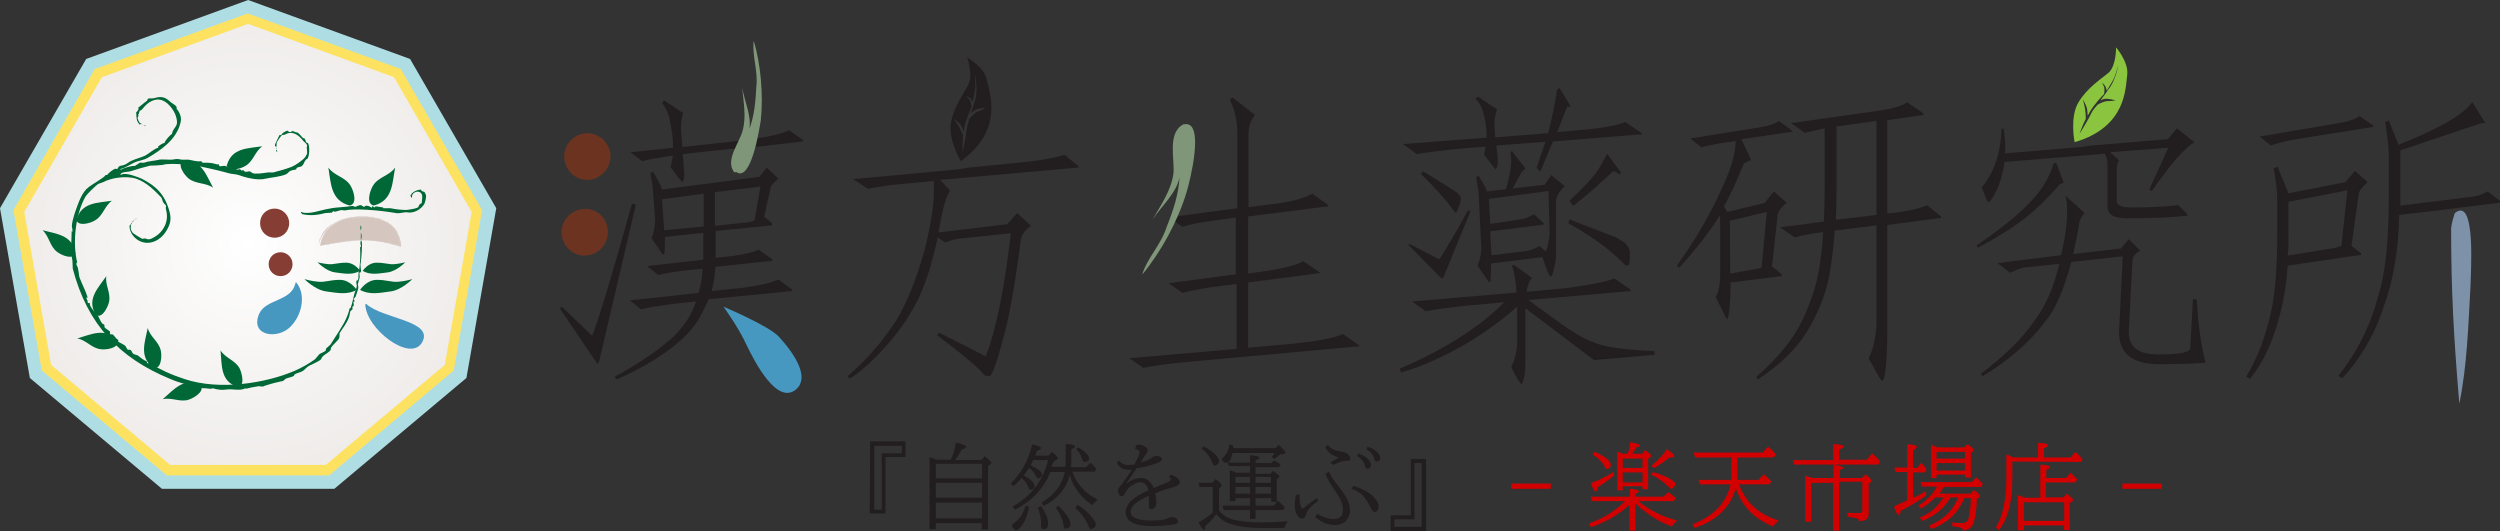 <?xml version="1.0" encoding="utf-8"?>
<!-- Generator: Adobe Illustrator 24.0.2, SVG Export Plug-In . SVG Version: 6.00 Build 0)  -->
<svg version="1.1" id="レイヤー_1" xmlns="http://www.w3.org/2000/svg" xmlns:xlink="http://www.w3.org/1999/xlink" x="0px"
	 y="0px" viewBox="0 0 670 142.3" style="enable-background:new 0 0 670 142.3;" xml:space="preserve">
<rect x="0" y="0" width="670" height="142.3" fill="#333333" stroke="none"/>
<style type="text/css">
	.st0{fill:#221E1F;}
	.st1{fill:#8BC540;}
	.st2{fill:#7F9678;}
	.st3{fill:#4798C1;}
	.st4{fill:#6C3420;}
	.st5{fill:#7D92A9;}
	.st6{fill:#AEDEE4;}
	.st7{fill:url(#SVGID_1_);}
	.st8{fill:#FDE261;}
	.st9{fill:#863D34;}
	.st10{fill:#006836;}
	.st11{fill:#D5C7C0;}
	.st12{fill:#DACEC8;}
	.st13{fill-rule:evenodd;clip-rule:evenodd;fill:#006836;}
	.st14{fill:#D30000;}
</style>
<g>
	<g>
		<path class="st0" d="M432.6,74.6l4.4,3V78l-27.4,2.4l9.2,6.7c3.6,2.5,6.7,4.2,9.5,5.1c3,1,8.1,1.6,15.1,1.9v1l-16.2,1.4
			l-18.4-13.9v14.2c0,2.1-0.1,3.7-0.5,4.9c-0.1,0.7-0.4,1.2-0.7,1.2c-1-1.4-1.9-2.9-2.6-4.7c0.9-1.5,1.4-3.5,1.6-6v-10
			c-4.5,4-9.6,7.6-15.2,10.8c-6.2,3.4-11.4,5.6-15.9,6.8l-0.4-1c5.7-2.4,11.2-5.2,16.3-8.5c5-3.2,8.8-6.3,11.7-9.3l-9.8,0.9
			c-4.9,0.5-8.6,1-11.2,1.5l-3.7-2.6l28-2.4c-0.1-2.9-0.5-5.2-1.2-7.3h0.7l4.7,3.4c-0.7,0.5-1.1,1.7-1.5,3.7l10.8-1
			C426.2,76.3,430.4,75.6,432.6,74.6z M435.6,32.7l4.4,3V36l-23.8,1.9c-1.1,2.6-2.2,5.3-3.4,8.1l-1-1c0.9-2.5,1.6-4.9,2.4-7L401,39
			c0.1,1.2,0.4,2.5,0.4,4c0,1.4-0.2,2.2-0.6,2.4c-1.1-1.4-2.1-2.6-3.1-4c0.2-0.7,0.4-1.4,0.4-2.1l-6.2,0.5c-5.3,0.5-9.3,1-12.2,1.5
			l-3.7-2.7l22.4-1.7c0-0.4,0-0.6,0-1c0-1.9-0.4-4-1-6.2c-0.4-1.2-1-2.4-2-3.2l0.7-0.6l5.1,3.4c-0.5,1.5-0.7,2.7-0.7,4
			c0,0.4,0.1,1.5,0.2,3.5l14.2-1.1c1.1-4.2,1.9-8.2,2.4-11.7l0.7-0.4l3,5h-1c-0.9,2.1-1.7,4.5-2.7,6.8l4.5-0.4
			C428.5,34.5,433.3,33.7,435.6,32.7z M378,65.5l7.7,4c1.4-2,4-6.3,7.7-13.1l0.7,0.2l-7.3,17.8c-0.1,0.1-0.2,0.2-0.4,0.2
			c-0.1,0-0.2-0.1-0.5-0.4l-8.6-8.7L378,65.5z M381.4,45.9l8.5,5.3c1.1,0.7,1.6,1.5,1.6,2c0,1-0.4,2.2-1.2,3.7h-0.4
			c-2-2.9-5-6.3-9.1-10.3L381.4,45.9z M405.1,40.4l3.7,4.7l-1,1c-0.7,1.4-1.5,2.7-2.4,4.4l8.6-1l1.7-2.6l3.7,3
			c-1.4,1.2-2.1,2.5-2.4,3.7v15.8c-0.5,3.1-1,4.7-1.4,4.7c-0.4,0-1.1-1.7-2.2-5.2l-13.8,1.7v0.1c0,1.5,0,2.9-0.1,4.2
			c0,0.5-0.1,0.7-0.5,0.7l-3-4.4c0.6-1.4,0.9-2.9,1-4.6l-0.7-14.4c-0.1-1.5-0.4-3-0.7-4.7l0.7-0.4c1.2,2,2,3.4,2.2,4.2l5.1-0.6
			c0.9-3.2,1.4-5.6,1.4-7.3c0-0.9-0.1-1.7-0.2-2.4L405.1,40.4z M399.7,68.4l9.2-1.1c1.1-0.1,2.4-0.6,3.7-1.4l1.7,1.5
			c0.5-1.1,0.7-2.6,1-4.6L415,51.2l-16,2.1l0.4,6.7l8-1.2c1.1-0.1,2.4-0.6,3.7-1.4l2.6,2.4v0.4L399.4,62L399.7,68.4z M420.6,58.8
			l12.2,4.7c2.6,1.2,4,2.6,4,4.2c0,2.2-0.1,3.4-0.4,3.4h-0.7c-0.2-0.1-0.6-0.4-1.1-1c-3.4-3.4-8.1-6.8-14.3-10.3L420.6,58.8z
			 M432.3,45.9c-3.4,3.2-6.8,6.3-10.7,9.3l-1-1.4c3.1-2.9,5.5-5.3,7-7.3c1.4-2,2.4-3.9,3.1-5.3l3.7,5l-0.4,0.6
			C433.3,46.1,432.8,45.9,432.3,45.9z"/>
	</g>
	<g>
		<path class="st0" d="M476.7,32.4l3.7,2.7v0.2l-13.7,2l2.6,5.6c-1,0.4-1.7,0.7-2,1c-1.7,4.4-3.5,8.2-5.3,11.4
			c0.4,0.5,0.6,1,0.9,1.5l10-2.4l2.5-3.1l3.4,3c-1.5,1.4-2.4,2.5-2.4,3.4l-1.5,13.7l2.6,2.1V74l-13.7,1.7V78c-0.2,5.1-0.6,7.6-1,7.6
			l-3-6c0.7-1,1.1-2.7,1.2-5.3V59.9c0-0.7,0-1.4-0.1-2.1l-0.1,0.1c-2.6,4.2-6.2,8.8-10.8,13.9l-0.6-0.6c4.9-6.8,8.7-13.4,11.7-19.9
			c2.7-5.7,4-10,4-12.8l0.1-0.7l-4.2,0.6c-2.1,0.4-3.9,0.7-5,1.1l-3-2.4l18.2-2.9C473.9,33.8,475.8,33.2,476.7,32.4z M463.7,73.3
			l6.3-1.1c0.7-0.1,1.4-0.2,2.1-0.5l1.4-14.9l-10,2.4c0,0.4,0.1,0.7,0.1,1.1L463.7,73.3L463.7,73.3z M511.1,27.4l4.4,3v0.4l-9.7,1.4
			v25l1.5-0.1c3.7-0.5,6.8-1.1,9.2-2.1l3.7,3v0.4l-14.4,1.9v27.6c0,7.8-0.4,12.4-1,13.7c0,0.2-0.2,0.4-0.6,0.4
			c-1.1-1.7-2.2-3.7-3.4-6c1.2-2.4,1.9-5.3,2.1-9.1V60.4l-11.2,1.4c-0.2,3.7-0.7,7.3-1.2,10.6c-0.7,5-2.6,10-5.3,14.9
			c-3,5.5-7.7,10.2-14.1,14.4l-0.4-0.7c5.6-4.9,9.7-9.8,12.2-14.9c2.1-4.5,3.7-8.8,4.5-13.3c0.6-3.5,1-7.1,1.2-10.6
			c-3.1,0.4-5.6,0.9-7.6,1.4l-4-2.7l11.8-1.5c0.1-2.9,0.2-5.7,0.2-8.6V34.4c-2.4,0.5-4.1,0.9-5.3,1.2L480,33l23.9-3.4
			C507.5,29.1,509.9,28.3,511.1,27.4z M502.9,57.6V32.4l-10.7,1.5v16.9c0,2.9-0.1,5.5-0.2,8.1L502.9,57.6z"/>
	</g>
	<g>
		<path class="st0" d="M259.6,44.9l12.4-1.2c5.5-0.5,10-1.2,13.3-2.2l3.7,3v0.4L252,48.2l2.6,2.9c-0.9,1.4-1.5,3.4-2.1,6.1
			c-0.4,1.7-0.7,3.5-1,5.1l18.4-2.2l2.7-3l3.7,3.4c-1.6,1.2-2.6,2.5-2.7,3.7c-1.6,12.3-3.2,21.3-4.9,27.1c-1.7,6.3-2.9,9.5-3.5,9.5
			c-0.7,0-1.2-0.1-1.5-0.4c-1.6-2-5.8-5.5-12.6-10.6l0.7-0.6l12.4,6.3c2.7-7.1,5-18,6.7-33L256.7,64c-1.2,0.2-2.4,0.6-3.4,1l-2-1.4
			c-1.5,7-3.2,12.3-5.1,16.3c-2,4.1-4.6,8-7.8,11.8c-4.1,4.7-7.7,8-10.8,9.8l-0.4-0.7c5.1-4.4,9.5-9.5,13.1-15.1
			c2.7-4.5,5.2-10.6,7.3-18c1.9-7.3,2.7-12.9,2.7-16.8c0-0.9,0-1.6-0.1-2.4l-6.2,0.6c-4.7,0.4-8.6,0.9-11.4,1.5l-4-2.6l28.1-2.6
			L259.6,44.9z"/>
		<path class="st0" d="M257.5,43.2c0,0-3.6-6-2.6-10.6s3.6-7.8,4.7-10.1c1.2-2.5-0.4-7.1-0.4-7.1s4.5,2.5,5.2,5.8
			C265.2,24.8,269.2,34.7,257.5,43.2z M261.3,19.9c0,0,0.1,2.2,0.1,3.2c0,0.7-0.4,2.9-0.7,4.2c-0.2-0.4-0.5-0.9-0.7-1
			c-0.4-0.2-1.2-0.6-1.2-0.6s0.6,0.6,1,1c0.4,0.4,0.6,1.9,0.6,1.9c-0.2,0.5-1.5,3.2-2,5.8c0,0.2-0.1,0.6-0.1,0.9
			c-0.2-0.5-0.6-1.5-0.9-1.9c-0.4-0.5-1.9-1.7-1.9-1.7s1.1,1.6,1.5,2.2c0.2,0.5,1,1.9,1.1,2.4c-0.2,2.2-0.1,4.5-0.1,4.5s1-5,1.1-6.3
			c0-0.6,0.4-1.6,0.7-2.7c0.5-0.5,1.5-1.6,2.2-1.9c1-0.2,2.1-1,2.1-1s-2.2,0.1-3,0.7c-0.2,0.2-0.6,0.5-0.9,0.7
			c0.4-1.1,0.7-2.2,1.1-3.4C262.2,24.1,261.3,19.9,261.3,19.9z"/>
	</g>
	<g>
		<path class="st0" d="M550.4,43.7h0.7l2,5.3c-0.9,0.2-1.4,0.5-1.6,1c-3.1,3.5-6,6.3-8.5,8.2c-2.9,2.4-7.2,5.1-12.9,8.2l-0.4-0.6
			c6.7-4.6,11.7-8.6,14.9-12.2C547.5,50.6,549.3,47.3,550.4,43.7z M570.5,64.1l3.1,3.1c-1.4,0.6-2,1.6-2.1,2.6l-1,19.2
			c0,4,2.6,6,8,6c5.6,0,8.5-0.6,8.5-1.7l0.7-13.1h1c0.4,6.5,1.1,12.2,2.4,17c-2.4,0.2-6.6,0.4-12.6,0.4c-7.1,0-10.6-2.9-10.6-8.7
			l1-20.2l-13.8,1.5c-2,7.6-4.4,13.1-7.2,16.2c-3.9,5.3-9.5,10.1-16.5,14.4l-0.6-0.6c6.3-4.7,11.2-9.5,14.4-14.2
			c3-3.9,5.2-9,6.7-15.3l-9.5,1c-1,0.2-2.2,0.7-3.7,1.4l-3.4-2.6l17-2.1c0,0,0.1,0,0.1-0.1c1.1-4.7,1.6-8.6,1.6-11.6
			c0-1.4-0.1-2.7-0.4-4.2l5.1,4.6c-0.7,0.7-1.2,1.6-1.4,2.4c-0.5,3.1-1.1,6-1.7,8.6l12.8-1.5L570.5,64.1z M560.5,39l20.5-1.7
			l2.4-2.9l4.7,3.7c-2.7,1.6-6.5,6-11.4,13.1l-0.7-0.4l5.1-11.2l-15.6,1.2l2.4,2.1c-0.4,0.5-0.6,1.4-0.6,2.4v8.6
			c0,1.2,1.4,1.7,4.2,1.7c4.4,0,8.5-0.2,12.3-0.6l2.4,2.4v0.4c-4.2,0.5-9.6,0.7-16.3,0.7c-3.5,0-5.1-1.1-5.1-3.2V43.9
			c0-0.9-0.2-1.7-0.7-2.7l-26.9,2.2c-0.1,0.9-0.2,1.9-0.5,2.9c-0.6,2.5-1.4,4.6-2.4,6.2c-0.6,1.1-1.1,1.7-1.5,1.7
			c-0.1,0-0.7-1.4-1.7-4c3.4-4,5.1-9.2,5.3-15.7h0.6c0.2,1.7,0.4,3.2,0.4,4.2c0,0.7,0,1.5-0.1,2.4l20.5-1.7L560.5,39z"/>
		<path class="st1" d="M556,38.1c0,0-1.4-6.8,1.1-10.8c2.5-4,6.1-6.2,8-7.8c2.1-1.9,2-6.8,2-6.8s3.4,3.9,3,7.3
			C569.6,23.5,570,34,556,38.1z M567.7,17.5c0,0-0.6,2.1-1,3.1c-0.2,0.7-1.4,2.5-2.1,3.7c-0.1-0.4-0.2-1-0.4-1.2
			c-0.2-0.4-0.9-1-0.9-1s0.4,0.7,0.6,1.2c0.2,0.5,0,1.9,0,1.9c-0.4,0.4-2.5,2.5-3.9,4.9c-0.1,0.2-0.2,0.5-0.5,0.9
			c0-0.6-0.1-1.6-0.2-2c-0.1-0.6-1.1-2.4-1.1-2.4s0.5,2,0.6,2.6s0.2,2.1,0.2,2.6c-1,2-1.7,4.1-1.7,4.1s2.6-4.2,3.2-5.6
			c0.2-0.5,0.9-1.4,1.6-2.2c0.6-0.4,2-1,2.7-1c1,0,2.2-0.2,2.2-0.2s-2.1-0.6-3-0.4c-0.4,0.1-0.7,0.2-1.1,0.4
			c0.7-0.9,1.5-1.9,2.1-2.9C567,21.7,567.7,17.5,567.7,17.5z"/>
	</g>
	<g>
		<path class="st0" d="M315.8,57.9l15.8-2.1V35.7c0-3.1-0.6-6.1-2-9l0.7-0.6l6,4.7c-1.1,1.6-1.7,3.2-1.7,5v19.7l8.1-1
			c4.4-0.7,7.3-1.6,9-2.6l4.2,3v0.4l-21.4,2.7v15.3l6.3-0.9c4.1-0.7,7-1.5,8.5-2.4l4.4,3v0.2l-19.2,2.5v17.5l12.1-1.1
			c6.6-0.7,11.1-1.5,13.3-2.6l4.4,3.1v0.2L318.1,97c-5.1,0.5-9,1-11.7,1.6l-3.7-2.6l28.7-2.5V76.1l-7,0.9c-3.2,0.5-5.7,1-7.5,1.5
			l-3.7-2.6l18-2.4V58.3l-6.5,0.9c-3.5,0.5-6.1,1-7.8,1.6l-2.1-1.5L315.8,57.9z"/>
		<g>
			<path class="st2" d="M317.2,33.3c-4.4,2.2-2.4,9.2-2.7,13.1c-0.6,4.7-3.5,8.7-5.6,12.4c2.5-3.7,6.5-7.2,7.2-11.3
				c-0.2,4.5-1.7,9-3.4,13.2c-1.5,4.9-5.2,8.3-6.6,12.9c5-6,9.6-14.4,11.9-22.1c0.9-2.9,5-19.2-0.6-18.2L317.2,33.3z"/>
		</g>
	</g>
	<g>
		<path class="st0" d="M150.7,82.3l8,7.7c2-5.1,5.5-16.9,10.7-35.5l1,0.4l-9.8,41.8c-0.1,0.5-0.2,0.7-0.5,0.7
			c-0.1,0-0.2-0.2-0.5-0.6L150,82.6L150.7,82.3z M188.8,82.6c-1.6,3.5-3.7,6.3-6.5,8.7c-3.9,3.5-9.6,7.1-17,10.4l-0.6-0.7
			c6.8-3.7,11.9-7.3,15.6-10.6c3.1-3,5.2-6.2,6.2-9.6l-6.6,0.7c-3.5,0.5-6.2,0.9-8.1,1.4l-3-2.4l18.4-2c0.6-2,1-4.1,1.1-6.5
			l-5.7,0.6c-2.7,0.4-4.7,0.7-6.2,1.1l-3-2.4l15.1-1.7c0-0.5,0-1,0-1.6v-5.6l-10.3,1.1c0,1.5,0,2.7-0.1,4.1c0,0.5-0.1,0.6-0.5,0.6
			l-3-4.4c0.6-1.4,0.9-2.9,1-4.6l-0.6-8.1c-0.1-1.5-0.4-3-0.7-4.7l0.7-0.4c1.5,2.5,2.2,4,2.4,4.7v0.1l26.1-3.4l2-2.5l3.1,3
			c-1.4,1.1-2.1,2-2.1,2.6l-1.7,7.6l2.1,1.7v0.6l-15.1,1.5v6c0,0.5,0,0.9,0,1.2l4.5-0.5c3.5-0.5,5.7-1,7-1.7l3.7,2.6v0.4l-15.3,1.6
			c-0.1,2.4-0.4,4.5-1,6.5l8.6-0.9c4.6-0.6,7.7-1.4,9.3-2.2l3.7,2.7v0.4l-22.4,2.2v0.1L188.8,82.6z M195.7,39.9L183,41.3
			c0.1,1.5,0.2,3.2,0.4,5.1c0,1.4-0.2,2.2-0.6,2.4c-1.1-1.4-2.1-2.6-3.1-4c0.2-1,0.5-2.1,0.6-3.1c-3.6,0.5-6.3,1-8.2,1.5l-3.1-2.4
			l11.4-1.2v-0.1c0-2.4-0.4-5-1-7.8c-0.4-1.6-1-3-2-4.1l0.6-0.7l5.1,3.4c-0.5,1.4-0.6,2.7-0.6,4c0,0.6,0.1,2.2,0.4,5.1l13.6-1.5
			l2.4-0.2l2.6-0.4c4.9-0.7,8.2-1.5,10-2.4l3.7,2.6v0.4l-17.2,2L195.7,39.9z M178,61.7l10.6-1v-8.8l-11.2,1.5L178,61.7z M191.6,51.5
			v9l8.7-0.9c0.6-0.1,1.2-0.2,1.9-0.5l1.6-9.1L191.6,51.5z"/>
		<path class="st3" d="M193.9,82.2c0,0,12.1,5.1,14.8,8c4.6,5,8.3,11.1,4.6,14.2c-5.1,4.2-11.1-7.5-13.3-12.1
			C197.9,87.7,193.9,82.2,193.9,82.2z"/>
		<g>
			<path class="st2" d="M196.8,46.2c-2.6-3.2,1.4-8,2.2-11.1c1.1-3.9,0.2-8-0.1-11.7c0.6,3.7,2.6,7.8,1.9,11.2
				c1.4-3.6,1.7-7.6,1.9-11.4c0.5-4.2-1.2-8.3-0.7-12.3c1.9,6.3,2.6,14.6,1.9,21.3c-0.4,2.5-2.6,16.7-6.6,13.9L196.8,46.2z"/>
		</g>
		<g>
			<path class="st4" d="M163.6,41.9c0,3.5-2.9,6.3-6.2,6.3c-3.5,0-6.2-2.9-6.2-6.3s2.9-6.2,6.2-6.2
				C160.8,35.7,163.6,38.5,163.6,41.9z"/>
		</g>
		<g>
			<path class="st4" d="M162.9,62.2c0,3.5-2.9,6.3-6.2,6.3c-3.5,0-6.2-2.9-6.2-6.3s2.9-6.2,6.2-6.2
				C160.1,55.8,162.9,58.7,162.9,62.2z"/>
		</g>
	</g>
	<g>
		<path class="st0" d="M610.4,44.7l2.9,7.1l15.3-3l2.5-3l3.4,3c-1.5,1.4-2.4,2.5-2.4,3.4l-1.9,13.7l2.6,2v0.4l-19.7,2.9
			c-0.4,5.5-1.2,10.2-2.4,14.2c-1.6,6.3-4.2,11.7-7.7,16.2l-1-0.7c3.1-5.1,5.2-10.8,6.6-17.2c1.2-5.1,1.7-12.2,1.7-21.4v-8.5
			c0-2.9-0.4-5.7-1-8.7L610.4,44.7z M632.4,31.1l3.7,2.6V34l-21.9,3.5c-2.4,0.5-4.2,1-5.6,1.5l-3-2.4l20.5-3.5
			C629.2,32.7,631.3,31.9,632.4,31.1z M613.1,68.5l12.3-2c0.6-0.1,1.4-0.4,2.1-0.6l1.6-14.9l-15.8,3.1v8.1
			C613.4,64.4,613.3,66.5,613.1,68.5z M655.8,56.1L643,57.6c-0.2,9.5-1.6,17.3-3.9,23.8c-2.4,7.7-6.2,14.4-11.4,20l-1-0.7
			c5-6.3,8.5-13.3,10.6-21.1c2-6.3,2.9-15.1,2.9-26.4V41.4c-0.1-2.9-0.5-5.7-1-8.7l1-0.4l2.6,6.5c10.3-4.1,16.8-7.7,19.2-10.8
			l0.6-0.6l3.5,5.6h-1c-6.5,2.1-13.7,4.6-21.8,7.3v12.7c0,0.7,0,1.5,0,2.1l19.4-2.4c1.2-0.1,2.5-0.6,4-1.4l3.4,2.6v0.4l-11.3,1.4
			L655.8,56.1z"/>
		<g>
			<path class="st5" d="M657.9,57.1c5.8-4.7,4.2,16.4,4.2,19.5c-0.6,10.6-0.9,21.3-3,31.6c-1.5-17.7-2.2-30.4-2.2-47
				C657.1,59.3,657.9,57.1,657.9,57.1z"/>
		</g>
	</g>
</g>
<g>
	<polygon class="st6" points="43.4,131 8,101.3 0,55.8 23.1,15.8 66.5,0 109.9,15.8 133,55.8 125,101.3 89.6,131 	"/>
	
		<radialGradient id="SVGID_1_" cx="66.5" cy="66.5" r="60.952" gradientTransform="matrix(1 0 0 -1 0 132)" gradientUnits="userSpaceOnUse">
		<stop  offset="0" style="stop-color:#FFFFFF"/>
		<stop  offset="1" style="stop-color:#EFECEA"/>
	</radialGradient>
	<polygon class="st7" points="45.2,126 12.5,98.6 5.1,56.5 26.4,19.6 66.5,5 106.6,19.6 127.9,56.5 120.5,98.6 87.8,126 	"/>
	<path class="st8" d="M45.2,127.4V126l0.9-1l-0.9,1V127.4h-0.5L11.2,99.3l-7.6-43l21.8-37.8l41-14.9l41,14.9l21.8,37.8l-7.6,43
		l-33.4,28.1H45.2L45.2,127.4z M87.3,124.6l31.9-26.8l7.2-41l-20.8-36.1L66.5,6.4L27.3,20.7L6.5,56.8l7.2,41l31.9,26.8L87.3,124.6
		L87.3,124.6z"/>
	<path class="st9" d="M77.5,59.8c0,2.2-1.7,3.9-3.9,3.9c-2.2,0-3.9-1.7-3.9-3.9s1.7-3.9,3.9-3.9C75.7,55.9,77.5,57.6,77.5,59.8z"/>
	<path class="st9" d="M78.4,70.8c0,1.8-1.4,3.2-3.2,3.2c-1.8,0-3.2-1.4-3.2-3.2c0-1.8,1.4-3.2,3.2-3.2C76.9,67.6,78.4,69,78.4,70.8z
		"/>
	<g>
		<path class="st3" d="M79.1,76.2c-1.3,4.6-7.7,3.9-9.6,7.8c-2.7,6.1,5,7.1,8.4,3.5c2.9-2.9,4.3-8.4,1.5-11.8
			c-0.1-0.1-0.1,0-0.2,0.1L79.1,76.2z"/>
	</g>
	<g>
		<path class="st10" d="M93.8,55.1c-5.2-1.3-5.1-6-5.8-10.2c1.5,2.2,4.5,2.5,5.9,4.8c0.8,1.2,2.1,5.1-0.3,5.4"/>
	</g>
	<g>
		<path class="st10" d="M100.1,55.1c5.2-1.3,5-6,5.8-10.2c-1.5,2.2-4.5,2.5-5.9,4.8c-0.8,1.2-2.1,5.1,0.3,5.4"/>
	</g>
	<g>
		<path class="st10" d="M63.7,103.7c-4.7-1.5-4.2-5.8-4.6-9.8c1.3,2.1,3.9,2.6,5.1,4.8C64.8,99.9,65.8,103.5,63.7,103.7"/>
	</g>
	<g>
		<path class="st10" d="M41.2,98.6c-4-2.8-2.4-6.8-1.6-10.7c0.6,2.4,3,3.6,3.5,6.1C43.4,95.3,43.3,99,41.2,98.6"/>
	</g>
	<g>
		<path class="st10" d="M25.7,84.4c-2.6-4.2,0.6-7.2,2.8-10.4c-0.4,2.4,1.3,4.5,0.7,7c-0.3,1.3-1.9,4.7-3.7,3.3"/>
	</g>
	<g>
		<path class="st10" d="M20.5,58.9c1.3-4.7,5.6-4.5,9.5-5.1c-2,1.4-2.4,4.1-4.6,5.3c-1.1,0.7-4.7,1.8-5-0.4"/>
	</g>
	<g>
		<path class="st10" d="M60.8,44.3c1.3-4.7,5.6-4.5,9.5-5.1c-2,1.4-2.4,4.1-4.6,5.3c-1.1,0.7-4.7,1.8-5-0.4"/>
	</g>
	<g>
		<path class="st10" d="M49.1,43.1c4.9-0.4,6.1,3.7,8,7.2c-2-1.4-4.6-0.9-6.6-2.5c-1-0.8-3.3-3.8-1.3-4.8"/>
	</g>
	<g>
		<path class="st10" d="M20.2,67.9c-0.7-4.9-5-5.2-8.8-6.2c1.8,1.6,1.9,4.3,3.9,5.8c1,0.8,4.4,2.4,5,0.2"/>
	</g>
	<g>
		<path class="st10" d="M31.5,91.4c-3.1-3.8-7-1.8-10.8-0.7c2.4,0.4,3.9,2.7,6.4,2.9c1.3,0.2,5-0.3,4.4-2.4"/>
	</g>
	<g>
		<path class="st10" d="M53.7,103.2c-4.4-2.2-7.1,1.2-10.1,3.8c2.4-0.6,4.7,0.9,7,0.1C51.9,106.7,55.1,104.8,53.7,103.2"/>
	</g>
	<g>
		<path class="st3" d="M97.9,81.6c0.2,6.5,12,15.6,15.2,10.2c3.4-5.9-10.7-6.3-15-10.4L97.9,81.6z"/>
	</g>
	<path class="st10" d="M96.5,72.6c0,0-1.4-2.2-3.7-2.2c-2.2,0-3.3,0.5-4.7,0.4c-1.4-0.1-3-0.5-3-0.5s2.3,2.4,4.7,2.7
		C92.2,73.3,94.3,73.8,96.5,72.6z"/>
	<path class="st10" d="M97.2,72.6c0,0,1.4-2.2,3.7-2.2c2.2,0,3.3,0.5,4.7,0.4c1.4-0.1,3-0.5,3-0.5s-2.3,2.4-4.7,2.7
		C101.5,73.3,99.3,73.8,97.2,72.6z"/>
	<path class="st10" d="M95.6,77.7c0,0-1.7-2.7-4.5-2.7c-2.7,0-4,0.7-5.8,0.5c-1.7-0.1-3.7-0.7-3.7-0.7s2.8,2.9,5.8,3.3
		C90.4,78.5,93,79.1,95.6,77.7z"/>
	<path class="st10" d="M96.5,77.7c0,0,1.7-2.7,4.5-2.7c2.7,0,4,0.7,5.8,0.5c1.7-0.1,3.7-0.7,3.7-0.7s-2.8,2.9-5.8,3.3
		C101.7,78.5,99.1,79.1,96.5,77.7z"/>
	<g>
		<path class="st11" d="M85.8,65.9c0,0,0.4-7.5,10.8-7.8c11.2-0.3,10.8,7.9,10.8,7.9s-5.4-1.7-10.6-1.6
			C92.1,64.5,85.8,65.9,85.8,65.9z"/>
		<g>
			<g>
				<g>
					<g>
						<path class="st12" d="M85.8,65.9C85.7,65.9,85.7,65.9,85.8,65.9L85.8,65.9L85.8,65.9z"/>
						<path class="st12" d="M85.9,65.9L85.9,65.9C86,65.9,85.9,65.9,85.9,65.9z"/>
						<path class="st12" d="M86.7,65.8c-0.2,0.1-0.4,0.1-0.5,0.1C86.4,65.9,86.6,65.8,86.7,65.8z"/>
						<polygon class="st12" points="86.4,65.8 86.4,65.8 86.5,65.8 						"/>
						<polygon class="st12" points="86.3,65.8 86.3,65.8 86.6,65.7 						"/>
						<path class="st12" d="M87.3,65.6h-0.2c-0.2,0,0.1-0.1,0,0c-0.2,0-0.1,0.1-0.3,0.1C86.8,65.7,87.2,65.6,87.3,65.6
							C87.4,65.7,87.2,65.7,87.3,65.6z"/>
						<path class="st12" d="M98.2,64.3L98.2,64.3L98.2,64.3z"/>
						<path class="st12" d="M101.2,64.6L101.2,64.6C101.3,64.6,101.3,64.6,101.2,64.6L101.2,64.6z"/>
						<path class="st12" d="M96.3,64.4L96.3,64.4C96.2,64.4,96.3,64.4,96.3,64.4z"/>
						<path class="st12" d="M103.6,59.5L103.6,59.5L103.6,59.5L103.6,59.5L103.6,59.5z"/>
						<path class="st12" d="M104.6,65.1L104.6,65.1L104.6,65.1z"/>
						<path class="st12" d="M95.2,64.4C95.3,64.4,95.3,64.4,95.2,64.4L95.2,64.4L95.2,64.4L95.2,64.4z"/>
						<path class="st12" d="M100.3,64.4L100.3,64.4C100.3,64.4,100.3,64.4,100.3,64.4z"/>
						<path class="st12" d="M90.1,65.2C90.2,65.2,90.2,65.2,90.1,65.2C90.1,65.2,90.1,65.2,90.1,65.2z"/>
						<path class="st12" d="M91.1,65L91.1,65L91.1,65z"/>
						<path class="st12" d="M91.8,64.9L91.8,64.9L91.8,64.9z"/>
						<path class="st12" d="M90.2,65.2c0.1,0,0.1,0,0.2,0l0,0c0.1,0,0.2,0,0.2,0l0,0c0,0-0.1,0-0.2,0C90.3,65.1,90.3,65.1,90.2,65.2
							z"/>
						<path class="st12" d="M98.2,64.3C98.2,64.3,98.1,64.3,98.2,64.3L98.2,64.3z"/>
						<path class="st12" d="M97.3,64.4L97.3,64.4L97.3,64.4z"/>
						<path class="st12" d="M93.8,64.5L93.8,64.5L93.8,64.5z"/>
						<path class="st12" d="M97.5,64.4L97.5,64.4C97.4,64.4,97.4,64.4,97.5,64.4z"/>
						<path class="st12" d="M94.8,64.5L94.8,64.5L94.8,64.5z"/>
						<path class="st12" d="M89.6,59.7c0.1,0,0.1,0,0.2-0.1C89.9,59.5,89.5,59.8,89.6,59.7C89.7,59.7,89.6,59.7,89.6,59.7L89.6,59.7
							C89.8,59.7,89.6,59.8,89.6,59.7z"/>
						<path class="st12" d="M102.9,59.1L102.9,59.1C102.9,59,102.9,59,102.9,59.1c-0.2-0.1,0,0-0.2,0
							C102.7,59,102.7,59.1,102.9,59.1C102.7,59,102.8,59,102.9,59.1z"/>
						<path class="st12" d="M102.8,59.1L102.8,59.1L102.8,59.1L102.8,59.1L102.8,59.1z"/>
						<path class="st12" d="M91.8,58.7L91.8,58.7L91.8,58.7z"/>
						<path class="st12" d="M104.3,65.4L104.3,65.4L104.3,65.4z"/>
						<path class="st12" d="M104.3,59.9C104.3,59.9,104.4,59.9,104.3,59.9C104.4,60,104.4,60,104.3,59.9L104.3,59.9z"/>
						<path class="st12" d="M99,58.4c0.1,0,0,0-0.2,0h-0.1C98.9,58.4,99,58.4,99,58.4z"/>
						<polygon class="st12" points="89.5,59.8 89.5,59.8 89.6,59.8 						"/>
						<path class="st12" d="M95.8,58.4L95.8,58.4L95.8,58.4z"/>
						<path class="st12" d="M103.4,59.4l0.4,0.2l-0.1-0.1C103.6,59.5,103.4,59.4,103.4,59.4z"/>
						<path class="st12" d="M100.8,58.7L100.8,58.7c0.4,0.1,0.9,0.2,1.2,0.3c0.4,0.2,0.3,0.1,0.7,0.3l0,0c1.4,0.6,2.6,1.6,3.4,2.8
							l0,0c0.7,1.2,1.1,2.6,1.1,3.9l0.3-0.2c-0.8-0.2-1.7-0.5-2.5-0.6c-0.2,0-0.1,0-0.3,0c-0.1,0-0.3-0.1-0.3-0.1c0.2,0,0.1,0,0.1,0
							c-0.3-0.1-0.6-0.1-0.8-0.2L104,65c-0.1,0-0.2,0-0.3-0.1c0,0-0.1-0.1,0,0c-0.5,0-0.4-0.1-0.8-0.1c-0.1,0-0.6,0-0.9,0h-0.2
							c0.2,0,0,0,0.3,0c-0.2-0.1-0.5-0.1-0.7-0.1c0,0,0,0-0.1,0s-0.1,0-0.3-0.1h0.2c-0.1,0-0.2,0-0.3,0c0,0-0.3-0.1-0.2-0.1
							c-0.2,0-0.3,0-0.5,0c0.2,0-0.1,0,0,0h0.3c-0.4-0.1,0.1,0,0.1,0c0.2,0-0.3,0,0,0.1c-0.4,0-0.4,0-0.8-0.1c0.2,0,0,0,0.1,0
							c-0.3,0-0.1,0-0.2,0c-0.2,0-0.2,0-0.4,0c-0.3,0,0,0-0.1,0c0.1,0,0.7,0.1,0.6,0c0.1,0,0.3,0,0.5,0c-0.2,0-0.4-0.1-0.6-0.1l0,0
							c-0.2,0-0.2,0-0.3,0c0.1,0,0,0-0.2,0h0.1c-0.2,0-0.3,0-0.5,0c0.2,0,0.3,0,0.5,0.1c-0.1,0-0.1,0-0.3,0l0,0h-0.1
							c-0.3,0,0,0-0.2-0.1c-0.2,0-0.2,0-0.3,0l0,0c0,0,0,0-0.1,0l0,0c-0.2,0-0.3,0-0.4,0c0,0-0.1,0-0.2,0s-0.3,0-0.4,0l0,0
							c-0.2,0-0.3,0-0.3,0h-0.3l0,0c-0.3,0-0.2,0-0.4,0.1c-0.2,0-0.5,0-0.7,0h-0.1h0.1c-0.2,0-0.2,0-0.3,0l0,0c0,0,0,0-0.1,0
							c0,0,0,0,0.1,0l0,0c-0.2,0-0.3,0-0.4,0c0,0,0,0,0.1,0c-0.1,0-0.3,0-0.3,0h-0.1h-0.1h0.1h-0.1h-0.3c-0.1,0-0.1,0-0.2,0l0,0
							c-0.1,0-0.1,0-0.1,0c-0.3,0-0.5,0.1-0.9,0.1c-0.1,0,0.1,0,0.1,0c-0.1,0-0.3,0.1-0.4,0.1c-0.2,0-0.7,0-0.6,0
							c-0.3,0,0.1,0-0.1,0l0,0c0.1,0,0.2,0,0.2,0s-0.2,0.1-0.3,0.1H92c-0.3,0-0.2,0.1-0.4,0.1c-0.2,0-0.1,0-0.1,0h-0.2l0,0
							c-0.1,0-0.2,0.1-0.4,0.1c0.1,0-0.3,0-0.1,0c-0.1,0-0.1,0.1-0.2,0c-0.1,0,0.1,0,0.2,0s-0.2,0.1-0.4,0.1c0,0,0.1,0-0.1,0
							c0,0-0.1,0-0.2,0c0,0-0.2,0-0.3,0c0.1,0,0.3,0,0.2,0c-0.1,0-0.1,0-0.3,0.1h0.1c-0.2,0.1-0.3,0-0.5,0.1c0.1,0,0.1,0,0.2-0.1
							c-0.1,0-0.3,0.1-0.4,0.1h-0.2c0,0-0.2,0-0.2,0.1c-0.2,0,0.2-0.1,0.2-0.1c-0.3,0-0.2,0.1-0.5,0.1h0.1c-0.1,0-0.3,0.1-0.3,0.1
							s0,0,0.1,0c0,0.1-0.4,0.1-0.4,0.1H88c-0.2,0-0.3,0.1-0.5,0.1c-0.1,0,0.1,0,0.1-0.1c-0.2,0-0.1,0.1-0.3,0.1c0.1,0,0.1,0,0,0
							c0.1,0,0.4-0.1,0.3-0.1l0,0h0.1c0.2,0,0.1,0,0.1,0c0.3,0,0-0.1,0.3-0.1l0,0c0.1,0,0.3-0.1,0.3-0.1c0.1,0,0.3-0.1,0.4-0.1
							c0,0.1-0.4,0.1-0.6,0.1c0.1,0-0.1,0-0.1,0.1l0.4-0.1h0.2l0,0c0.2,0,0.1-0.1,0.3-0.1l0,0c0.1,0,0.1,0,0.2-0.1
							c0.1,0-0.1,0,0.1,0c0.2-0.1,0.2,0,0.4-0.1c-0.1,0,0.5-0.1,0.2-0.1l0.3-0.1c0.1,0-0.2,0.1-0.1,0.1h-0.3c0.1,0,0.5-0.1,0.7-0.1
							c0.1,0,0.1,0,0.4,0h-0.1c0.1,0,0.2,0,0.2,0c0.1,0,0.1,0,0.2,0c0,0,0,0-0.1,0c0.1,0,0.1,0,0.2,0s0.1,0,0.2,0h-0.1
							c0.1,0,0.1,0,0.1,0h0.1c0,0-0.1,0-0.2,0c0.3,0,0.6-0.1,0.8-0.1h-0.1c0.1,0,0.3,0,0.3-0.1h0.1h0.1c0,0,0,0,0.1,0
							c0,0,0.3-0.1,0.4-0.1c-0.1,0-0.1,0-0.2,0c0.1,0,0.2-0.1,0.3-0.1c-0.2,0,0.2,0-0.1,0.1c0.2,0,0.1,0,0.3,0h0.1h-0.2h0.1
							c-0.1,0-0.5,0.1-0.7,0.1h0.5c0.6-0.1,1.3-0.1,1.9-0.2l0,0l0,0l0,0h0.1c0.1,0,0.3,0,0.5,0c-0.1,0-0.1,0-0.1,0s0,0,0.2,0
							c0,0-0.1,0,0,0c-0.1,0,0,0,0.1,0s0.3,0,0.3,0h-0.1c0,0,0.2,0,0,0h0.2c0.1,0-0.1,0,0,0c0.3,0,0.4-0.1,0.7-0.1l0,0
							c0.2,0,0.4,0,0.7,0c0,0-0.1,0-0.2,0c0.7,0,1.3,0.1,1.9,0.1h0.2h0.2c0.7,0.1,1.2,0.1,1.9,0.2c0.2,0,0.1,0,0.2,0.1
							c0.4,0.1,0.6,0,1,0.1c-0.1,0-0.2,0,0,0.1c0,0,0.1,0,0.2,0H103c0.1,0,0.2,0,0.4,0.1c0.4,0.1,0.8,0.1,1.1,0.1c0.3,0.1,0,0,0,0.1
							c-0.2-0.1-0.2,0-0.2,0c0.1,0,0.3,0,0.3,0.1c0.2,0,0.3,0.1,0.4,0.1c-0.1,0-0.2,0-0.1,0s0.5,0.1,0.5,0.1
							c0.6,0.1,1.3,0.3,1.9,0.5l0.2,0.1V66c0-0.3,0-0.5,0-0.7s0,0.1,0,0c0-0.2,0-0.2-0.1-0.4V65c0-0.3-0.1-0.5-0.2-0.8
							c0,0,0-0.2,0,0c0-0.1,0-0.3,0-0.4V64l-0.1-0.2c0-0.1,0-0.2-0.1-0.3c0,0,0.1,0.1,0.1,0.2c0,0-0.1-0.4,0-0.2
							c-0.1-0.2,0,0-0.1-0.1c0-0.1,0-0.1-0.1-0.2v0.1c-0.1-0.2-0.1-0.2-0.2-0.4l-0.1-0.2c0,0-0.1-0.2-0.1-0.3l0.1,0.1
							c-0.1-0.1-0.1-0.2-0.1-0.3c0.1,0.1,0.1,0.1,0.1,0.1l-0.1-0.2c0,0-0.1-0.1,0,0c-0.1-0.1-0.2-0.2-0.4-0.5
							c-0.1-0.2,0.1,0.1,0.1,0.1c-0.2-0.4-0.4-0.4-0.5-0.6c-0.2-0.3-0.2-0.2-0.4-0.4c0.1,0.1-0.1-0.2-0.2-0.2l0.1,0.1
							c-0.1-0.1-0.1-0.1-0.1-0.1s-0.3-0.3-0.5-0.4l0,0c-0.1-0.1-0.3-0.2-0.5-0.3c-0.2-0.2-0.2-0.1-0.4-0.2c-0.1-0.1-0.1-0.1,0-0.1
							s0.2,0.1,0.3,0.2c0.3,0.2,0.5,0.3,0.8,0.5c0.2,0-0.2-0.1-0.3-0.2l0,0l0,0c0.1,0.1,0.3,0.2,0.3,0.2c-0.2-0.1-0.2,0-0.3-0.2
							c-0.2-0.1-0.3-0.2-0.3-0.3c-0.1-0.1-0.1,0-0.4-0.2h0.1c-0.3-0.2-0.2,0-0.4-0.2c0.1,0.1-0.1,0,0.1,0.1c-0.1,0-0.3-0.1-0.5-0.2
							l0,0c0.2,0.1,0.3,0.1,0.4,0.2h0.1c0.1,0.1,0.2,0.1,0,0.1c0,0,0.1,0,0.1,0.1s-0.2-0.1-0.3-0.1l0.1,0.1c0,0.1-0.3-0.1-0.4-0.2
							c-0.2-0.1-0.3-0.2-0.3-0.2l0.2,0.1c-0.1-0.1-0.3-0.1-0.4-0.2l0,0l0,0h-0.1c-0.1,0-0.3-0.1-0.4-0.1l0,0l0,0
							c0.1,0,0.2,0.1,0.2,0.1c-0.2-0.1-0.3-0.1-0.3-0.2c0.1,0,0.2,0.1,0.4,0.1c-0.1-0.1-0.2-0.1-0.5-0.2c0.1,0,0.3,0.1,0.4,0.1
							c-0.2-0.1-0.3-0.1-0.5-0.2c0,0,0.2,0.1,0.2,0l-0.1-0.1c0.3,0.1,0-0.1,0.2,0c-0.1-0.1-0.2,0-0.4-0.1c0,0,0.2,0.1,0,0.1
							c-0.1,0-0.1-0.1-0.2-0.1s0.2,0,0.1,0s-0.1,0-0.2,0c0,0,0.1,0,0,0s-0.2,0-0.4,0c-0.1,0-0.2-0.1-0.2-0.1c-0.3,0-0.6-0.1-0.9-0.2
							c0.2,0,0,0-0.1-0.1c0.2,0,0.2,0,0.2,0c-0.1,0-0.2,0-0.2,0c-0.2,0-0.1,0-0.3,0c-0.1,0,0.1,0,0,0c-0.2,0-0.1,0-0.3,0l0,0
							c-0.1,0-0.3,0-0.3,0c-0.1-0.1-0.4,0-0.4-0.1c-0.3,0,0,0,0,0c-0.1,0-0.4,0-0.5,0c0.1,0,0.2,0,0.2,0s0,0-0.1,0
							c-0.4,0-0.3,0.1-0.7,0c0.2,0,0.1,0,0.2,0c-0.1,0-0.4,0-0.2,0c-0.1,0-0.2,0-0.4,0c-0.1,0-0.3,0-0.3,0c-0.2,0-0.4,0-0.5,0
							c-0.4,0-0.8,0-1.3,0.1l0,0c-0.4,0,0.2,0-0.2,0.1c0,0-0.2,0-0.3,0c-0.5,0-0.8,0.1-1.2,0.2c0,0,0,0,0.1,0
							c-0.3,0-0.6,0.1-0.9,0.2l0,0c-0.5,0.1-0.8,0.2-1.3,0.4c0,0,0,0,0.1,0c-0.2,0.1-0.6,0.2-0.7,0.3c-0.3,0.1-0.2,0.1-0.5,0.2
							c0,0,0,0,0.1,0c-0.2,0.1-0.3,0.1-0.4,0.2c-0.3,0.2-0.4,0.3-0.8,0.5c-0.1,0,0.2-0.2,0.2-0.2c-0.1,0.1-0.1,0.1-0.3,0.2
							c0.1-0.1,0,0,0-0.1c-0.1,0-0.3,0.3-0.3,0.3s0,0,0.1-0.1c-0.1,0.1-0.4,0.3-0.5,0.4c0.1,0,0.3-0.2,0.2-0.1
							C88,60.8,88,60.9,87.9,61c-0.2,0.2,0.1-0.2,0.1-0.2s-0.1,0.1-0.1,0c-0.2,0.2-0.3,0.3-0.5,0.5l0,0c-0.2,0.2-0.4,0.5-0.6,0.7
							l0.1-0.1c0,0-0.1,0.2-0.2,0.2l-0.1,0.1c0,0.1-0.4,0.6-0.4,0.8c0,0.1,0,0,0,0c0.1-0.2,0.2-0.2,0.2-0.3
							c-0.1,0.1-0.2,0.2-0.2,0.2c-0.1,0.2-0.2,0.5-0.2,0.6c-0.1,0.1-0.1,0.2-0.1,0.1c-0.2,0.5,0.2-0.2-0.1,0.3
							c-0.1,0.2,0.1-0.2-0.1,0.1v-0.1c-0.2,0.2,0,0.2-0.1,0.5c0,0,0-0.2,0,0c-0.1,0.3-0.1,0.4-0.1,0.6l0,0c0,0.2-0.1,0.5-0.1,0.7
							c0,0,0,0,0-0.1c-0.1,0.3,0,0.1-0.1,0.4v0.1c0-0.2,0.1-0.4,0.1-0.6c0,0.2,0.1-0.2,0.1-0.2l0,0c0.1-0.4,0.3-0.9,0.5-1.4
							c0.1-0.3,0.3-0.5,0.4-0.8c0-0.1,0-0.1,0.2-0.3c-0.1,0.1,0,0,0.1,0c0-0.1,0.1-0.1,0.1-0.2c0-0.1,0.3-0.3,0.4-0.5
							c0.1-0.1,0,0,0,0.1c0.1,0,0.1-0.1,0.1-0.2l0,0c0.2-0.2,0.3-0.4,0.5-0.6c0,0,0.2-0.2,0.3-0.3c0,0,0.1-0.1,0.2-0.2l0.1-0.1
							c0.1-0.1,0.2-0.1,0.3-0.3l0,0c0.1-0.1,0.4-0.3,0.6-0.4c0.3-0.2,0.6-0.3,0.8-0.5c0.3-0.1,0.5-0.2,0.8-0.3
							c0.5-0.2,1.1-0.3,1.8-0.5c0.1,0-0.1,0,0,0s0.2-0.1,0.3-0.1c-0.1,0-0.1,0-0.1,0c-0.1,0-0.1,0-0.2,0.1l0,0
							c-0.1,0-0.1,0.1-0.2,0.1c0.1,0,0.1-0.1,0.3-0.1c0,0,0,0-0.1,0c0.1,0,0.1-0.1,0.3-0.1c0.1,0,0.1,0,0.1,0l0.4-0.1
							c0.2-0.1,0.5-0.1,0.5-0.1s-0.3,0.1-0.4,0.1h0.2l0,0H94l0,0c0,0,0,0,0.1,0l0,0h0.1c-0.1,0,0.1,0,0.1,0c0.5,0,0.6-0.1,1.1-0.1
							c-0.1,0,0.1-0.1,0.3-0.1c0.1,0,0.1,0,0,0h0.2c0.2,0,0.4,0,0.8,0l0,0c0.1,0,0.2,0,0.4,0l0,0c0.2,0,0.2,0,0.4,0
							c0,0-0.2,0-0.2-0.1c0.1,0,0.3,0,0.3,0c0.2,0,0.2,0,0.2,0h0.1c0.2,0,0.1,0,0,0c0.2,0,0.3,0,0.5,0h-0.1h0.2c0.2,0,0.4,0,0.6,0.1
							H99c0.1,0,0.1,0,0.1,0c0.2,0,0.3,0,0.4,0.1C100.2,58.5,100.5,58.7,100.8,58.7z M93.9,64.5L93.9,64.5
							C93.8,64.6,93.8,64.6,93.9,64.5z M95.8,64.4c-0.2,0-0.2,0-0.2,0c0.2,0,0.4,0,0.6,0c0,0,0,0-0.1,0c0.1,0,0.2,0,0.2,0
							C96.2,64.4,95.7,64.4,95.8,64.4z M91.4,65L91.4,65L91.4,65L91.4,65z M92.6,64.8L92.6,64.8L92.6,64.8z M94.9,64.6
							c0.1,0,0.2,0,0.3,0C95.1,64.6,95.1,64.6,94.9,64.6z M107.3,64.1C107.3,64.1,107.3,64.3,107.3,64.1L107.3,64.1L107.3,64.1
							C107.3,64,107.3,64,107.3,64.1z M102.7,59.1C102.7,59.1,102.8,59.1,102.7,59.1L102.7,59.1C102.8,59.1,102.8,59.1,102.7,59.1
							L102.7,59.1C102.6,59.1,102.5,59,102.7,59.1z"/>
						<path class="st12" d="M104.8,60.2C104.8,60.2,104.8,60.1,104.8,60.2C104.8,60.1,104.8,60.2,104.8,60.2z"/>
						<path class="st12" d="M102.6,59.1C102.6,59.1,102.7,59.1,102.6,59.1C102.8,59.1,102.7,59.1,102.6,59.1z"/>
						<path class="st12" d="M87.7,65.5L87.7,65.5L87.7,65.5c-0.3,0.1-0.3,0.1-0.4,0.1c0.2-0.1,0.3-0.1,0.6-0.1H87.7z"/>
						<path class="st12" d="M87.8,65.6L87.8,65.6L87.8,65.6L87.8,65.6z"/>
						<path class="st12" d="M90.5,65.2h-0.2C90.2,65.2,90.4,65.2,90.5,65.2z"/>
						<path class="st12" d="M89.5,65.1L89.5,65.1c0,0,0.1,0,0.2,0C89.5,65.1,89.6,65.1,89.5,65.1z"/>
						<path class="st12" d="M91,65.1c0.1,0,0.2,0,0.3-0.1C91.2,65.1,91.1,65.1,91,65.1z"/>
						<path class="st12" d="M90.9,64.9c-0.1,0-0.2,0-0.3,0C90.7,64.9,90.8,64.9,90.9,64.9z"/>
						<path class="st12" d="M92.2,64.9c0,0-0.1,0-0.2,0H92.2c-0.3,0-0.3,0-0.4,0.1C91.9,65,92.1,64.9,92.2,64.9
							C92.2,64.9,92.3,64.9,92.2,64.9z"/>
						<path class="st12" d="M91.2,64.8c-0.1,0-0.2,0-0.3,0C90.9,64.9,90.9,64.9,91.2,64.8L91.2,64.8C91.2,64.9,91,64.9,91.2,64.8z"
							/>
						<path class="st12" d="M92.8,64.9L92.8,64.9c-0.2,0-0.4,0.1-0.5,0.1C92.5,64.9,92.7,64.9,92.8,64.9z"/>
						<path class="st12" d="M91.7,64.8L91.7,64.8C91.6,64.8,91.8,64.8,91.7,64.8c-0.1,0-0.1,0-0.2,0C91.8,64.8,91.6,64.8,91.7,64.8z
							"/>
						<path class="st12" d="M92.3,64.7h0.2H92.3C92.1,64.7,92.3,64.7,92.3,64.7z"/>
						<path class="st12" d="M92.5,64.7L92.5,64.7l0.3-0.1C92.7,64.7,92.6,64.7,92.5,64.7z"/>
						<path class="st12" d="M96.2,64.6C96.3,64.6,96.1,64.6,96.2,64.6C96.1,64.6,96.4,64.6,96.2,64.6z"/>
						<path class="st12" d="M95.5,64.4c0.1,0,0.4,0,0.5,0C95.8,64.3,95.5,64.4,95.5,64.4z"/>
						<path class="st12" d="M96,64.3L96,64.3L96,64.3z"/>
						<path class="st12" d="M101.3,64.5C101.3,64.5,101.4,64.5,101.3,64.5C101.4,64.5,101.4,64.5,101.3,64.5z"/>
						<path class="st12" d="M101.2,64.5c-0.1,0-0.3,0-0.3,0C101,64.5,101.1,64.5,101.2,64.5S101.2,64.5,101.2,64.5z"/>
						<path class="st12" d="M102.4,64.7C102.3,64.7,102.3,64.7,102.4,64.7C102.3,64.7,102.5,64.7,102.4,64.7z"/>
						<path class="st12" d="M107,63.1C107,63,106.9,62.9,107,63.1C107,63.1,107,63,107,63.1z"/>
						<polygon class="st12" points="106.9,62.8 106.9,62.8 106.9,62.7 						"/>
						<path class="st12" d="M106.5,62.1C106.5,62.1,106.6,62.1,106.5,62.1C106.5,62.1,106.5,62,106.5,62.1z"/>
						<path class="st12" d="M106.6,62.1L106.6,62.1L106.6,62.1z"/>
						<path class="st12" d="M106.6,62.2L106.6,62.2C106.6,62.2,106.6,62.1,106.6,62.2C106.6,62.1,106.6,62.2,106.6,62.2z"/>
						<path class="st12" d="M106.4,61.8c0,0,0,0.1,0.1,0.2c0.1,0.1-0.1-0.2,0,0C106.5,61.9,106.4,61.9,106.4,61.8z"/>
						<path class="st12" d="M106.1,61.4c-0.1-0.1-0.2-0.3-0.3-0.4c-0.3-0.3,0,0.1-0.3-0.2c0.3,0.3,0.2,0.1,0.5,0.4
							C105.8,61.1,106,61.4,106.1,61.4z"/>
						<path class="st12" d="M106.1,61.5c0,0-0.1-0.1-0.1-0.2C106,61.4,106,61.5,106.1,61.5z"/>
						<polygon class="st12" points="105.5,60.8 105.4,60.7 105.4,60.7 						"/>
						<path class="st12" d="M105.2,60.4L105.2,60.4C105.3,60.5,105.1,60.4,105.2,60.4z"/>
						<path class="st12" d="M104.7,60C104.6,59.9,104.5,59.9,104.7,60L104.7,60C104.6,60,104.5,59.9,104.7,60z"/>
						<path class="st12" d="M103.3,59.2C103.4,59.2,103.5,59.3,103.3,59.2L103.3,59.2L103.3,59.2z"/>
						<path class="st12" d="M103.3,59.3c0.1,0.1,0.2,0.1,0.3,0.2C103.4,59.4,103.4,59.4,103.3,59.3z"/>
						<path class="st12" d="M103.1,59.1c0.1,0,0.1,0.1,0.2,0.1C103.3,59.1,103.1,59.1,103.1,59.1z"/>
						<path class="st12" d="M102.7,58.9C102.7,58.9,102.8,58.9,102.7,58.9c-0.2-0.1-0.3-0.2-0.4-0.2c0,0,0.1,0.1,0,0.1
							C102.6,58.9,102.7,58.9,102.7,58.9L103,59C102.9,58.9,102.9,59,102.7,58.9z"/>
						<path class="st12" d="M103.2,59.2L103.2,59.2l-0.2-0.1C102.9,59.2,103.1,59.2,103.2,59.2z"/>
						<polygon class="st12" points="101.4,58.5 101.2,58.5 101.3,58.5 						"/>
						<polygon class="st12" points="101.3,58.5 101.3,58.4 101,58.4 						"/>
						<polygon class="st12" points="101,58.4 101,58.4 101.2,58.4 						"/>
						<path class="st12" d="M100.4,58.2L100.4,58.2c0.1,0,0.3,0.1,0.2,0.1C100.6,58.3,100.5,58.2,100.4,58.2z"/>
						<path class="st12" d="M98.5,58.4L98.5,58.4L98.5,58.4C98.4,58.4,98.4,58.4,98.5,58.4z"/>
						<path class="st12" d="M98.1,58.3h-0.2c0.2,0,0.3,0,0.5,0C98.3,58.3,98.2,58.3,98.1,58.3L98.1,58.3z"/>
						<path class="st12" d="M94,58.5C94,58.5,94,58.5,94,58.5c-0.1,0-0.3,0.1-0.5,0.1c0,0-0.1,0.1,0,0l0.3-0.1l0,0
							C93.9,58.6,93.8,58.5,94,58.5z"/>
						<path class="st12" d="M86,64.7C86,64.7,85.9,64.7,86,64.7C85.9,64.9,86,64.7,86,64.7z"/>
					</g>
				</g>
			</g>
		</g>
	</g>
	<g>
		<path class="st13" d="M113,54.5c0.1-1,0.5-2.6-0.5-3c-0.7-0.4-2.2,0.1-2.1,1.4l-0.1,0.1h-0.1c-0.1-0.7-0.1-0.1-0.2-0.7
			c0.4-0.2,0.2-0.3,0.4-0.5c0.7-0.6,1.4-0.9,2.4-1c0.3,0.8,0.9,0.3,1.1,0.9c0,0.2,0.1,0.1,0.2,0.4c0.3,0.8-0.3,2.4-0.4,2.6
			c-0.8,1.3-2.7,2.6-4.7,2.2c-0.6-0.1-2,0.4-2.9,0.2c-4.6-0.8-11.2-1.3-13.7-0.7c-0.3,0-0.7-0.1-1-0.1c-0.3,0.1-1,0.3-1.4,0.4
			c-0.3,0.1-0.6-0.1-0.7-0.1c-0.1,0.1-0.2,0.2-0.4,0.4c-0.6,0-1.2,0.1-1.7,0.1c-1.9,0.5-3.9,0.8-6.2,0.3c-0.2-0.3-0.3-0.3-0.4-0.6
			c0.1,0,0.2,0,0.2,0c0.5,0.4,2.4,0.3,3.6,0s4.2-1.1,6.2-1.2c0.9-0.1,2.6-0.2,3.7-0.4c0.3-0.1,0.7,0.3,1,0.2
			c0.5-0.1,0.8-0.5,1.5-0.4c0.1,0,0.6,0.4,0.6,0.4c0.4,0.1,0.4-0.2,0.5-0.2c0.5-0.2,1.2,0.1,1.6,0.4c0.3,0.1,0.2,0,0.2-0.3
			c0.4-0.1,0.4,0.2,0.6,0.3c0.1,0,0.3-0.2,0.4-0.3l2,0.3c0,0.1,0,0.2,0,0.2c0.6,0,1.2,0,1.9,0c1.4,0.3,3.8,0.6,4.9,0.4
			c0.7-0.1,1.9-0.3,2.5-0.6C112.4,55.1,112.3,54.6,113,54.5z"/>
	</g>
	<path class="st13" d="M54.2,43.6c1.4,0,2.1,0,3,0.2c0.4,0.1,1.3,0.4,1.4,0.2c0.1,0.1,0.1,0.4,0.2,0.5c0.4,0.2,1.1-0.2,1.7,0
		c0.5,0.2,1.2,0.6,1.6,0.7c0.2,0,0.5-0.1,0.7-0.1c0.3,0.1,0.8,0.6,1.5,0.2c0.1,0.1,0.2,0.2,0.4,0.4c0.2,0,0.3-0.1,0.5-0.1
		c0.1,0.1,0.3,0.3,0.4,0.4c0.3,0.1,0.9,0,1.2-0.1c0.4,0.1,0.5,0.3,0.9,0.5c0.6,0.3,2.9,0,3.5-0.1c0.8-0.2,1.5,0,2.1-0.1
		c1.6-0.4,3.3-0.9,4.9-1.5c1-0.4,3-1.8,3.6-2.6c0.2-0.3,0.3-0.6,0.5-0.9c0-0.8,0-1-0.1-1.6c0-0.2,0.1-0.4,0.1-0.6
		c-0.1-0.5-0.7-0.9-1-1.2c-1.3-1.7-3-2.9-5-1.7c-0.2,0-0.5,0.1-0.7,0.1c-0.3,0.2-1.2,1.5-1.4,1.9c-0.2,0.6,0,0.8-0.1,1.2
		c-0.1,0-0.2-0.1-0.4-0.1c0-0.2,0-0.3,0-0.5l1.2-2.5c0.2,0,0.3,0,0.5,0c0.2-0.6,1.1-1,1.6-1.2c0.1,0.1,0.5,0.4,0.7,0.4
		c0.7,0,0-0.4,0.7-0.1v-0.1l-0.1-0.1c0.1,0,0.2,0,0.2,0c0.1,0.1,1,0.5,1.2,0.4c0.6,0.4,1,1,1.5,1.5c0.1,0,0.2,0.1,0.4,0.1
		c0.3,0.3,0.3,0.8,0.5,1.1c0.1,0,0.2,0.1,0.4,0.1c0.5,0.6,0.5,3,0,4.1c-0.1,0.2-0.5,0.3-0.6,0.5c-0.4,0.5-0.5,1.2-1,1.6
		c-0.4,0.3-0.9,0.2-1.4,0.5c0,0.1-0.1,0.2-0.1,0.4c-0.2,0.1-0.9,0.1-1.6,0.4c-0.4,0.2-0.7,0.7-1.1,0.9c-1.7,0.7-3.7,0.8-5.6,1.2
		c-2.3,0.6-5.8-0.5-7.2-1c-1-0.3-1.8-0.2-2.7-0.5c-3.1-0.9-7.6-1.8-10.5-2.4c-0.6-0.1-0.9,0.2-1.4,0.1c-1.6-0.2-4.6-0.3-5.7,0.1
		c-1.1,0.1-2.2,0.2-3.4,0.2c-1.6,0.4-3.4,0.9-4.9,1.4c-1.1,0.4-2.6,0.1-3.1,1c0.1,0,0.2,0,0.4,0c1.1-0.7,4.7,0.8,5.4,1.1
		c3.9,2,6.3,4.3,7.5,9.1c0.2,0.8,0.3,1.9,0,2.9c-0.7,2.2-2.4,4.4-4.7,5c-3.2,0.9-6.1-1.7-6.1-4.4c0.3-0.2,0.4-0.4,0.5-0.8h0.1
		c0,0.1,0,0.2,0,0.2C35,60.2,35,61,35.1,61.6c0.2,0.2,0.2,0.5,0.4,0.7c0.3,0.4,2.1,1.4,2.6,1.7c0.2,0,0.5-0.1,0.7-0.1
		c0.4,0,0.5,0.2,0.7,0.2c0.8,0.2,1.7-0.5,2.1-0.7c2-1.2,3.8-3.9,2.9-7.2c-0.1-0.5-0.1-0.4,0-1c-0.1-0.4-0.6-0.6-0.7-0.9
		c-0.3-0.4-0.3-1-0.6-1.4c-1.7-1.8-4-4.1-6.7-5c-2.8-0.9-6.8-0.2-8.8,0.9c-0.5,0.2-0.9,0.3-1.4,0.5c-0.7,0.5-2.9,2.6-3.4,3.4
		c-2.5,4.4-3.6,11.9-2.2,17.7c-0.3,0-0.2,0-0.2,0.6c0.7,1,0.5,2.7,0.9,3.6c0.6,1.6,1.6,3.4,2.1,5.2c-0.3,0-0.1-0.1-0.4,0
		c0.2,0.6,0.5,0.8,0.4,1.4c0.5,0.1,0.5-0.1,0.6,0.2c0.2,0.2-0.2,0.1,0,0.3c0.4,1.2,1.6,2.1,2.2,3c0.4,0.7,0.6,1.4,1.1,2
		c0.2,0.1,0.4,0.2,0.6,0.4c0,0.1-0.1,0.5,0.1,0.7c0.2,0.3,1.2,0.8,1.4,1.1c0,0-0.1,0.5,0.1,0.7c0.2,0.3,0.2-0.2,0.5,0
		c0.6,0.3,0.9,1.2,1.6,1.5c0,0.3,0,0.1,0,0.5c0.3,0.1,1.7,0.9,1.9,1.1c0.2,0.3,0.3,0.6,0.5,0.9c0.4,0.3,0.5,0,0.9,0.2
		c0.3,0.2,0.4,0.7,0.6,0.9c0.4,0.4,1.2,0.4,1.4,0.6c0.7,0.6,1.5,1.2,2.4,1.6c0,0.3-0.1,0.1,0,0.4c0.1,0,0.2,0.1,0.4,0.1
		c0,0,0.1-0.5,0.1-0.3v0.1c2.9,1.8,5.9,3.2,9.6,4.4c9.4,3.1,21.7,1.1,29.4-2.2c1.9-0.8,3.8-1.9,5.5-3.1c0.4-0.5,0.8-0.9,1.2-1.4
		c0.6-0.4,1.3-0.5,1.7-1c0-0.2,0.1-0.3,0.1-0.5c0.4-0.4,0.8-0.7,1.2-1.1c0.5-0.7,0.9-1.5,1.4-2.2c1.4-2.2,3.1-4.6,3.7-7.5
		c0.1,0,0.2,0.1,0.2,0.1v-0.1c0.5-1.1,0.6-2.1,1-3.6c0.1-0.5,0.5-1.3,0.7-2.2c0.1-0.2-0.2-1.1-0.1-1.5c0.1-0.1,0.2-0.2,0.4-0.2
		c0.3-0.7,0.1-1.3,0.2-2.1c0.5-2.1,0.5-4.8,0.4-6.8c0.3,0,0.2,0.1,0.2-0.5c-0.2-0.3-0.1-0.9,0-1.2c0.1,0,0.2,0,0.2,0
		c0,0.1,0,0.2,0,0.2c0.3,0.5-0.1,5-0.2,5.6c-0.3,0.8,0.2,2.1,0,2.6c-0.1,0.1-0.2,0.2-0.4,0.2c0,0.4,0.1,0.7,0.1,1.1
		c-0.1,0.7-0.4,1.4-0.5,2c0,0.2,0.2,0.7,0.1,1.1c-0.2,0.7-0.4,1.4-0.7,2.2c-0.1,0.2-0.4,0.4-0.5,0.6c-0.1,0.5,0.4,0.3,0.2,0.7
		c-0.1,0-0.2,0-0.2,0c-0.2,0.5,0.1,0.7,0,1.1c-0.1,0.1-0.2,0.2-0.4,0.4c0,0.2,0.1,0.3,0.1,0.5c-0.1,0.3-0.5,0.4-0.6,0.6
		s-0.2,1.2-0.4,1.7c-0.6,1.6-1.7,2.9-2.5,4.2c0,0.7,0,1.1-0.2,1.5c-0.5,0.7-1.7,1.7-2.1,2.4c0,0.2-0.1,0.4-0.1,0.6
		c-0.5,0.7-1.5,1.1-2.1,1.7c-0.3,0.3-0.4,0.8-0.7,1c-0.9,0.6-1.9,1-2.9,1.5c-0.6,0.3-1.2,1-1.7,1.4c-0.7,0.4-1.4,0.5-2.2,0.9
		c-0.1,0.1-0.2,0.2-0.2,0.4c-0.6,0.4-1.2,0.4-2,0.7c-0.4,0.1-0.7,0.6-1,0.7c-0.7,0.2-1.5,0.3-2.2,0.5c-1,0.3-2.6,0.7-3.2,1
		c-0.4,0-0.7-0.1-1.1-0.1c-1.2,0.2-2.4,0.4-3.5,0.7c0-0.2,0.1,0,0-0.2c-1.3,0.9-3.6,0.1-5.2,0.4c-1.1,0.2-2.4,0-3.4-0.3
		c-0.3-0.1-0.6,0.1-0.7,0.1c-0.9-0.1-1.8-0.2-2.7-0.2c-3-0.7-5.8-1.4-8.3-2.5c-13.6-5.6-22.1-14.6-26-29.5c0-0.7-0.1-1.5-0.1-2.2
		c-0.6-2.6-0.2-5.4-0.2-7.8h0.1c0.1,0.2,0,0.1,0.1,0.2c0-0.3,0-0.6,0-0.9c-0.5-0.8,0.5-3.7,0.7-4.4c0.9-2.5,1.8-5.4,3.7-6.8
		c0.9-0.7,4.3-2.6,4.5-3.2c0.1,0,0.2,0,0.4,0c0.4-0.6,1.6-1.5,2.2-1.7c0.2,0,0.3,0.1,0.5,0.1c0.2-0.1,0.3-0.6,0.5-0.7
		c0.5-0.3,1-0.2,1.6-0.5c0.5-0.2,1.2-0.8,1.7-1c1.3-0.6,2.4-0.8,3.7-1.4c1-0.5,2.6-2,3.5-2.1c0-0.1,0-0.2,0-0.4
		c0.7-0.4,1-0.8,1.7-0.9c0-0.5,1.6-2.3,2-2.4c0.1-1.1,0.8-1.5,1.2-2.4s-0.2-2.6-0.4-3c-0.6-1.4-2.7-4.5-5.5-3.7
		c-1.7,0.5-2.6,1.6-3.4,2.6c-0.1,0.1-0.5,0.2-0.6,0.4c-0.3,0.5,0.1,0.5-0.4,0.9c0.1,0.3,0.1,0.2,0.2,0.5l-0.1-0.1
		C37,30.9,37,31.3,37,31.3c-0.2,0.3-0.1,0.7,0,0.7c0.2,0.7,0.4,1,1,1.2v0.1c-0.1,0-0.2-0.1-0.4-0.1c0,0.3,0.1,0.2-0.2,0.2v-0.1
		c-0.9-0.8-0.8-1.8-0.9-3.2c0.3-0.2,0.9-1,0.5-1.2c0.7-0.5,1.4-1.2,2.4-1.9c0.1-0.2,0.2-0.3,0.2-0.5c0.6-0.3,1,0,1.7-0.2
		c2.6-0.8,3.4,0.2,4.6,1.2c0.4,0.3,1.8,1,1.4,1.6c0.6,0.7,1.5,2.1,1.1,3.7c-1.1,4.7-5.4,7.5-8.8,9.5c-1.2,0.7-2.5,0.7-3.9,1.4
		c-1,0.5-2.2,1.3-3.4,1.6c0,0.1,0,0.2,0,0.2h0.1c0.7-0.5,3.2-1.2,3.7-1c0.4-0.2,1-0.7,1.4-0.9c0.2-0.1,0.7,0.1,1.1,0
		c1.1-0.4,2.7-0.5,3.6-0.7c1.4-0.4,3.2,0.1,4.5-0.2c0.6-0.2,1.6,0,2,0.1c0.6,0,1.2,0,1.9,0c0.7,0.1,2.4,0.6,3.1,0.4
		C54.2,43.3,54.2,43.4,54.2,43.6z M38.3,33.4c0.1,0.2,0.2,0.1,0,0.2C38.3,33.5,38.3,33.4,38.3,33.4z M38.7,33.6c0.3,0,0.2,0,0.4,0.1
		H39c-0.1,0.1,0,0-0.2,0.1C38.7,33.8,38.7,33.7,38.7,33.6z M74,39.5c0.1,0.1,0.1,0.1,0.1,0.4H74C74,39.7,74,39.6,74,39.5z
		 M74.1,40.1c0.2,0.2,0.2,0.3,0.2,0.6h-0.1l-0.1-0.1C74,40.3,74,40.5,74.1,40.1z M36.4,58.6c0.1,0,0.2,0,0.2,0l-0.1,0.1
		C36.4,58.8,36.2,58.8,36.4,58.6z M36,58.9c0.1,0,0.2,0,0.2,0V59C36,58.9,36.1,59,36,58.9z M35.7,59.1c0.1,0.1,0.2,0,0.1,0.2h-0.1
		c0,0-0.2,0.4-0.4,0.2C35.5,59.5,35.6,59.3,35.7,59.1z M96.6,60.4c0.3,0.3,0.3,0.8,0.1,1.2h-0.1C96.6,61.2,96.6,60.8,96.6,60.4z
		 M96.7,62.4c0.3,0.4,0.3,1.5,0,1.9C96.7,63.6,96.7,63,96.7,62.4z"/>
</g>
<g>
	<path class="st0" d="M233.2,118.3h9.5v4.2h-5.4v15.1h-4.2L233.2,118.3L233.2,118.3z M234.3,119.5v17.1h2v-15.1h5.4v-2H234.3z"/>
	<path class="st0" d="M250.8,140.1v1.7h-1.7v-19.3c0.1,0,0.3,0.1,0.6,0.2s0.7,0.3,1.3,0.5h3.8c0.6-1.2,1.1-2.8,1.4-4.6
		c1.8,0.4,2.7,0.8,2.7,1.2c0,0.2-0.4,0.5-1.2,0.7c-0.4,0.9-1,1.8-1.7,2.8h7l0.9-1c1.2,0.9,1.8,1.5,1.8,1.8c0,0.1-0.1,0.2-0.2,0.3
		l-0.7,0.5v17h-1.7v-1.7h-12.3V140.1z M250.8,128.2h12.4v-3.9h-12.4V128.2z M250.8,133.4h12.4v-4h-12.4V133.4z M250.8,138.9h12.4
		v-4.2h-12.4V138.9z"/>
	<path class="st0" d="M281.8,125.1h3.7c0.1-0.7,0.1-1.2,0.1-1.5V119c1.7,0,2.5,0.3,2.5,0.7c0,0.2-0.3,0.4-1,0.7v3.3
		c0,0.4,0,0.9-0.1,1.5h4.1l1.1-1.2c0.5,0.4,1,0.9,1.6,1.6l-0.4,0.8h-6c1.1,3.3,3.4,5.8,6.8,7.5c-0.6,0.5-1.1,0.9-1.4,1.5
		c-1.3-0.8-2.5-1.9-3.5-3.1c-1.2-1.5-2.1-3.2-2.6-5c-0.6,2.3-1.7,4.2-3.4,5.8c-0.9,0.9-2.1,1.7-3.6,2.5l-0.6-0.9
		c3.5-2,5.5-4.8,6.3-8.2h-3.9c-1.8,4.5-5,7.8-9.5,10.1l-0.6-0.9c4.9-2.7,8.1-6.8,9.5-12.4h-4c-0.2,0.4-0.4,0.9-0.7,1.4
		c0,0,0.1,0,0.2,0.1c1.9,0.9,2.9,1.7,2.9,2.4c0,0.2-0.1,0.5-0.4,0.7c-0.3,0.2-0.5,0.3-0.7,0.3c-0.2,0-0.4-0.2-0.5-0.5
		c-0.4-0.9-1-1.7-1.9-2.3c-0.4,0.6-0.9,1.3-1.4,2c0.7,0.4,1.3,0.8,1.8,1.2c0.7,0.6,1.1,1.2,1.1,1.7c0,0.3-0.2,0.6-0.5,0.8
		c-0.2,0.1-0.4,0.2-0.6,0.2c-0.2,0-0.4-0.2-0.5-0.5c-0.3-1-1-1.9-1.9-2.7c-0.7,0.8-1.4,1.5-2.2,2.2l-0.7-0.7
		c2.9-2.9,4.8-6.4,5.7-10.5c1.6,0.3,2.4,0.7,2.4,1c0,0.2-0.4,0.5-1.1,0.7c-0.2,0.5-0.3,0.9-0.4,1.3h3.5l0.9-1c1,0.8,1.6,1.4,1.6,1.7
		c0,0.1-0.1,0.3-0.3,0.4l-0.6,0.3C282.1,124,282,124.6,281.8,125.1z M274.9,135.5l0.9,0.4c-0.4,2.2-1.1,4-2.2,5.3
		c-0.5,0.6-0.9,0.9-1.3,0.9c-0.3,0-0.6-0.2-0.8-0.6c-0.2-0.3-0.3-0.5-0.3-0.6c0-0.2,0.1-0.4,0.4-0.6
		C273.1,139.3,274.2,137.7,274.9,135.5z M279,135.6c1.3,1.9,1.9,3.5,1.9,4.7c0,1-0.4,1.5-1.3,1.5c-0.4,0-0.6-0.2-0.6-0.6
		c0-1.1,0-1.9-0.1-2.3c-0.1-1-0.4-1.9-0.8-2.8L279,135.6z M283.6,135.5c2.2,2.1,3.3,3.8,3.3,5c0,0.5-0.2,0.8-0.6,1
		c-0.3,0.1-0.5,0.2-0.7,0.2c-0.3,0-0.5-0.2-0.5-0.6c-0.2-1.7-1-3.4-2.1-5L283.6,135.5z M288.8,135.3c1.7,1.1,3,2.2,3.9,3.4
		c0.6,0.8,1,1.4,1,1.8c0,0.4-0.2,0.7-0.6,1c-0.3,0.2-0.5,0.3-0.7,0.3c-0.3,0-0.4-0.2-0.6-0.6c-0.6-1.7-1.8-3.4-3.6-5.1L288.8,135.3z
		 M289,119.9c1.9,1.2,2.9,2.2,2.9,3c0,0.3-0.2,0.6-0.5,0.7c-0.3,0.2-0.5,0.2-0.8,0.2c-0.2,0-0.4-0.2-0.5-0.6c-0.3-1-0.8-2-1.7-2.8
		L289,119.9z"/>
	<path class="st0" d="M304.5,119.3c0.3-0.1,0.6-0.1,0.9-0.1c0.5,0,1,0.2,1.5,0.5s0.7,0.6,0.7,0.9c0,0.2-0.1,0.5-0.2,0.7
		c0,0-0.2,0.3-0.5,0.7c-0.7,1.1-1.1,1.7-1.2,1.9c1.4-0.3,2.3-0.7,2.9-1.2c0.4-0.3,0.8-0.5,1.3-0.5c0.4,0,0.7,0.1,1,0.2
		c0.3,0.2,0.5,0.4,0.5,0.6c0,0.4-0.3,0.7-0.8,0.9c-1.6,0.7-3.6,1.2-6,1.6l-0.2,0.3c-1.1,1.6-2,2.9-2.6,3.8c1.4-1,2.7-1.5,4-1.5
		c1.5,0,2.6,0.9,3.4,2.7c1.3-0.6,2.4-1,3.1-1.3c1-0.4,1.5-0.7,1.5-1.1c0-0.2-0.2-0.5-0.6-0.7l0.8-0.5c1.5,0.7,2.2,1.4,2.2,2.1
		c0,0.3-0.3,0.6-0.8,0.9c-0.5,0.2-1.2,0.5-2.2,0.7c-0.8,0.2-2,0.6-3.6,1.3c0.2,0.9,0.3,1.7,0.3,2.5c0,0.6-0.1,1-0.4,1.3
		c-0.3,0.3-0.5,0.5-0.8,0.5s-0.6-0.1-0.7-0.4c-0.1-0.2-0.1-0.4-0.1-0.7c0-0.1,0-0.6,0-1.5c0-0.3,0-0.6,0-1c-1.7,0.7-2.9,1.4-3.7,2.1
		c-0.8,0.7-1.2,1.4-1.2,2.3c0,0.6,0.4,1.1,1.2,1.5c1,0.5,2.5,0.7,4.4,0.7c2.2,0,3.6-0.2,4.4-0.6c0.3-0.2,0.6-0.3,1-0.3
		c0.5,0,0.8,0.1,1.2,0.3c0.3,0.2,0.5,0.5,0.5,0.8c0,0.5-0.5,0.8-1.4,0.9c-1.4,0.2-3.3,0.4-5.7,0.4c-2.1,0-3.8-0.3-4.9-0.8
		c-1.4-0.7-2-1.6-2-2.9c0-1.2,0.6-2.4,1.8-3.4c0.9-0.8,2.4-1.6,4.3-2.5c-0.2-0.6-0.4-1.1-0.6-1.4c-0.4-0.5-0.9-0.8-1.6-0.8
		c-0.6,0-1.3,0.3-2.3,0.9c-0.6,0.3-1.1,0.9-1.6,1.7c-0.1,0.2-0.3,0.4-0.4,0.7c-0.1,0.3-0.4,0.5-0.7,0.5s-0.5-0.2-0.7-0.5
		c-0.2-0.3-0.3-0.7-0.3-1.1c0-0.3,0.2-0.7,0.6-1.1c0.2-0.2,0.6-0.7,1.1-1.5c0.1-0.1,0.2-0.2,0.3-0.4c0.6-0.7,1.1-1.6,1.7-2.5
		c-0.3,0-0.6,0-0.8,0c-1.1,0-1.9-0.3-2.5-0.9c-0.2-0.2-0.4-0.5-0.7-0.9l0.6-0.7c0.6,0.8,1.3,1.2,2.3,1.2c0.5,0,1.2,0,1.8-0.1
		c0.9-1.7,1.4-2.8,1.4-3.2c0-0.6-0.4-0.9-1.2-0.9L304.5,119.3z"/>
	<path class="st0" d="M326,137.8c-0.9,1.2-1.9,2.3-3,3.2c0,0.7-0.1,1-0.3,1c-0.3,0-0.8-0.7-1.5-2c1.6-0.9,2.9-1.8,3.8-2.6v-6.9h-3.5
		l-0.3-1.1h3.7l0.9-1c1.1,0.8,1.6,1.4,1.6,1.7c0,0.1-0.1,0.3-0.2,0.4l-0.5,0.4v5.9c0.8,1.1,2,1.9,3.6,2.4c1.8,0.5,4.3,0.8,7.8,0.8
		c2.1,0,4.4-0.1,7-0.3c-0.4,0.6-0.7,1.2-0.9,1.8h-5.9c-3.3,0-5.9-0.3-7.9-0.9C328.4,140.1,327,139.1,326,137.8z M322.6,119.6
		c2.7,1.5,4.1,2.9,4.1,4c0,0.4-0.2,0.7-0.5,0.9c-0.3,0.2-0.5,0.3-0.7,0.3s-0.4-0.2-0.5-0.6c-0.5-1.4-1.4-2.8-3-4L322.6,119.6z
		 M340.6,133.5h-4.1v2h4.8l1.2-1.3c0.6,0.5,1.2,1.1,1.8,1.7l-0.4,0.8h-7.4v2.4H335v-2.4h-7l-0.4-1.2h7.4v-2h-3.9v0.8h-1.5V126
		c0.6,0.2,1.2,0.4,1.7,0.7h3.7v-1.8h-5.7l-0.3-1c-0.2,0.1-0.3,0.1-0.5,0.1c-0.3,0-0.5-0.1-0.7-0.3c-0.2-0.2-0.3-0.4-0.3-0.6
		s0.1-0.4,0.4-0.6c0.9-0.9,1.4-2.1,1.6-3.4l1,0.3c0,0.1,0,0.2,0,0.3c0,0.1,0,0.2,0,0.4h11.4l0.8-0.9c1.2,1.1,1.8,1.8,1.8,2.1
		c0,0.2-0.2,0.3-0.5,0.4l-0.9,0.1c-0.7,0.6-1.2,0.9-1.5,1.2l-0.8-0.6c0.1-0.1,0.2-0.2,0.3-0.3c0.2-0.2,0.3-0.5,0.5-0.7h-11.3
		c-0.2,1.2-0.6,2.1-1.1,2.6h5.8v-2c1.7,0.1,2.5,0.3,2.5,0.7c0,0.2-0.3,0.4-1,0.7v0.7h4.1l0.9-0.7c0.5,0.3,1.1,0.6,1.7,1.1l-0.4,0.7
		h-6.3v1.8h3.9l0.8-0.8c1.1,0.8,1.7,1.3,1.7,1.5c0,0.1-0.1,0.2-0.2,0.3l-0.5,0.4v6.1h-1.5v-1H340.6z M335,129.4v-1.6h-3.9v1.6H335z
		 M335,132.3v-1.8h-3.9v1.8H335z M340.6,129.4v-1.6h-4.1v1.6H340.6z M340.6,132.3v-1.8h-4.1v1.8H340.6z"/>
	<path class="st0" d="M353.3,134.2c-1.2,0.8-2.1,1.7-2.7,2.5c-0.3,0.4-0.4,0.7-0.5,1c-0.2,0.8-0.6,1.3-1.1,1.3
		c-0.7,0-1.2-0.5-1.6-1.4c-0.3-0.7-0.4-1.5-0.4-2.4c0-0.7,0.1-1.5,0.3-2.5l1-0.2c0,0.3,0,0.5,0,0.7c0,1.2,0.1,2.1,0.4,2.7
		c0.1,0.3,0.3,0.4,0.4,0.4s0.3-0.1,0.5-0.3c0.9-0.8,2-1.6,3.3-2.5L353.3,134.2z M353,137.7c1.7,1,3.1,1.4,4.4,1.4
		c1.7,0,2.5-0.8,2.5-2.5c0-1.3-0.5-2.7-1.5-4.2c-0.9-1.3-1.5-2.2-1.8-2.7c-0.6-0.9-1-1.8-1.4-2.7l1-0.6c0.4,1,1,2,1.9,3.1
		c1.4,1.8,2.3,3.1,2.7,3.8c0.7,1.3,1,2.4,1,3.5c0,1.2-0.4,2.1-1.2,2.9c-0.8,0.7-1.7,1-2.9,1c-1.9,0-3.6-0.7-5.2-2.1L353,137.7z
		 M356.5,124c0.6-0.4,1.4-0.9,2.3-1.4c-0.8-0.2-1.4-0.5-1.9-0.8c-0.7-0.4-1.3-1.1-1.7-1.9l0.7-0.7c0.6,0.9,1.6,1.5,2.9,1.7
		c0.2,0,0.3,0,0.4,0.1c0.9,0.1,1.6,0.3,1.9,0.6c0.5,0.4,0.8,0.9,0.8,1.3s-0.3,0.6-0.8,0.6h-0.5c-0.7,0-1.8,0.4-3.3,1.1L356.5,124z
		 M362.7,130.2c1.7,0.5,3.3,1.2,4.7,2.3c0.4,0.3,0.8,0.8,1.2,1.2c0.6,0.7,0.9,1.5,0.9,2.1c0,0.3-0.1,0.6-0.2,0.8
		c-0.2,0.4-0.5,0.6-0.9,0.6c-0.3,0-0.6-0.3-0.9-0.8c-0.8-1.6-1.5-2.9-2.4-3.7c-0.7-0.7-1.7-1.3-2.9-1.7L362.7,130.2z M364.1,121.6
		c0.9,0.3,1.7,0.7,2.3,1.2c0.7,0.6,1,1.2,1,1.8c0,0.4-0.1,0.6-0.3,0.8c-0.2,0.1-0.3,0.2-0.5,0.2c-0.3,0-0.6-0.1-0.7-0.4
		c0,0-0.1-0.2-0.1-0.4c-0.3-1.1-1-1.9-2.1-2.6L364.1,121.6z M366.5,119.7c0.9,0.3,1.6,0.7,2.3,1.2c0.7,0.6,1.1,1.2,1.1,1.8
		c0,0.4-0.1,0.6-0.3,0.8c-0.2,0.1-0.3,0.2-0.5,0.2c-0.3,0-0.6-0.1-0.7-0.4c0,0-0.1-0.2-0.1-0.4c-0.3-1.1-1-1.9-2.1-2.5L366.5,119.7z
		"/>
	<path class="st0" d="M378,123h4.2v19.3h-9.5v-4.2h5.4V123H378z M379.1,124.1v15.1h-5.4v2h7.3v-17.1H379.1z"/>
</g>
<g>
	<path class="st14" d="M405,129.6h10.6v1.4H405V129.6z"/>
	<path class="st14" d="M438.3,134.9v7.3h-1.6v-6.9c-2.9,2.6-6.3,4.6-10.3,6l-0.6-1c3.7-1.3,6.9-3.2,9.6-5.9l0.2-0.1h-9l-0.3-1.2
		h10.5V131c1.6,0.1,2.4,0.3,2.4,0.7c0,0.2-0.3,0.4-0.9,0.6v0.8h7.5l1.3-1.2c0.6,0.4,1.3,0.9,2,1.6l-0.5,0.8h-9.5
		c3,2.5,6.5,4.2,10.4,5.2c-0.6,0.5-1.1,1.1-1.5,1.6c-2.6-1-5-2.3-7.1-4C439.9,136.4,439,135.6,438.3,134.9z M432.5,126.4v1.1
		c-1.2,1-2.6,2-4.3,3.1c-0.1,0.7-0.2,1.1-0.5,1.1c-0.4,0-0.8-0.7-1.4-2.2C428.5,128.7,430.6,127.7,432.5,126.4z M427.3,121.1
		c1.5,0.6,2.6,1.2,3.4,1.9c0.7,0.6,1,1.1,1,1.6c0,0.3-0.1,0.6-0.4,0.8c-0.3,0.2-0.5,0.3-0.7,0.3s-0.4-0.2-0.5-0.5
		c-0.6-1.3-1.7-2.4-3.3-3.4L427.3,121.1z M434.9,130.5v0.9h-1.5V121l0.3,0.1c0.4,0.2,0.8,0.3,1.1,0.4l0.3,0.1h1.1
		c0.4-1,0.6-2.1,0.7-3.1c1.7,0.3,2.6,0.6,2.6,0.9c0,0.2-0.3,0.4-1,0.5c-0.3,0.6-0.7,1.1-1.1,1.7h2.7l0.8-1c1.1,0.8,1.6,1.3,1.6,1.6
		c0,0.1-0.1,0.3-0.3,0.4l-0.5,0.3v8.2h-1.5v-0.8h-5.3V130.5z M434.9,125.4h5.3v-2.5h-5.3V125.4z M434.9,129.3h5.3v-2.7h-5.3V129.3z
		 M443,126.5c2.1,0.6,3.7,1.3,5,2.1c0.6,0.4,1,0.8,1,1.1c0,0.2-0.1,0.5-0.4,0.8s-0.5,0.5-0.7,0.5s-0.4-0.1-0.6-0.4
		c-1.1-1.2-2.7-2.4-4.8-3.4L443,126.5z M442.6,124.8c1.7-1.4,3.1-2.8,4.1-4.4c1.3,0.8,2,1.4,2,1.9c0,0.2-0.2,0.3-0.7,0.3
		c-0.2,0-0.4,0-0.6,0c-1.2,1-2.6,2-4.2,2.9L442.6,124.8z"/>
	<path class="st14" d="M463.8,129.8h-8.2l-0.4-1.2h8.8c0-0.4,0-0.8,0-1.1v-4.9h-9.7l-0.4-1.3h18.5l1.4-1.6c0.9,0.7,1.6,1.4,2.1,2
		l-0.5,0.9h-9.8v4.9c0,0.3,0,0.6,0,1.1h5.7l1.4-1.5c0.6,0.5,1.3,1.2,2,1.9l-0.5,0.8H466c0.7,1.7,1.5,3.1,2.3,4.2
		c2,2.6,4.8,4.4,8.4,5.5c-0.6,0.5-1.1,1-1.6,1.6c-5.1-2.2-8.4-5.6-9.9-10.3c-0.7,2.7-2.1,4.9-4.2,6.9c-1.8,1.6-4,2.8-6.8,3.8l-0.6-1
		c2.9-1.1,5.2-2.6,7-4.5C462.2,134.2,463.3,132.1,463.8,129.8z"/>
	<path class="st14" d="M491.3,123.2V119c1.9,0.1,2.8,0.3,2.8,0.7c0,0.2-0.4,0.5-1.2,0.8v2.7h7.4l1.4-1.7c0.8,0.7,1.5,1.4,2.2,2.1
		l-0.5,0.9h-22.6l-0.3-1.2h10.8V123.2z M492.9,129.4v12.8h-1.6v-12.8h-5.9v10.4h-1.6v-12.3c0.4,0.1,1,0.3,1.6,0.5l0.2,0.1h5.8v-3.6
		c1.7,0.3,2.6,0.6,2.6,0.9c0,0.2-0.3,0.3-0.9,0.5v2.2h5.9l0.9-1c1.2,0.9,1.7,1.5,1.7,1.8c0,0.1-0.1,0.2-0.2,0.3l-0.6,0.4v8.2
		c0,0.7-0.3,1.2-0.8,1.5c-0.5,0.2-1.1,0.4-1.8,0.4c0-0.3-0.1-0.5-0.2-0.6c-0.3-0.2-1.2-0.4-2.9-0.7v-1c0.8,0.1,1.7,0.1,2.7,0.1
		c0.7,0,1.1-0.1,1.2-0.2c0.1-0.1,0.1-0.2,0.1-0.5v-7.7h-6.2V129.4z"/>
	<path class="st14" d="M511.1,134.1v-7.6H508l-0.3-1.2h3.4v-6.2c1.7,0,2.6,0.3,2.6,0.7c0,0.2-0.3,0.5-1,0.8v4.8h1.1l1.1-1.4
		c0.6,0.6,1,1.2,1.4,1.8l-0.4,0.8h-3.2v6.9c1.4-0.7,2.6-1.4,3.5-1.9v1.2c-2,1.5-4.3,2.8-6.8,4.1c-0.1,0.7-0.3,1.1-0.5,1.1
		c-0.4,0-0.8-0.7-1.3-2.2C508.7,135.1,509.9,134.7,511.1,134.1z M526.5,133.3c-1.5,3.9-4.4,6.8-8.9,8.5l-0.6-0.9
		c1.5-0.7,2.8-1.4,3.8-2.2c1.8-1.4,3.1-3.2,4-5.4h-2.1c-1.5,2.8-4,4.9-7.5,6.3l-0.7-0.9c2-0.8,3.6-1.9,4.8-3.3
		c0.6-0.7,1.1-1.4,1.6-2.1h-2.2c-1.2,1.2-2.5,2.2-3.9,3l-0.7-0.8c2.2-1.3,3.9-3,5-5.1H515l-0.3-1.2h13.7l1.2-1.3
		c0.6,0.5,1.2,1.1,1.8,1.8l-0.4,0.8h-10.1c-0.3,0.6-0.7,1.2-1.1,1.8h8.3l0.9-1c1.1,0.8,1.6,1.3,1.6,1.6c0,0.1-0.1,0.3-0.2,0.4
		l-0.6,0.4c-0.1,3.8-0.6,6.3-1.4,7.4c-0.5,0.6-1.2,1-2.3,1.1c0-0.4-0.3-0.7-0.7-0.8c-0.4-0.1-1.1-0.2-2.2-0.4v-1
		c0.6,0.1,1.4,0.2,2.4,0.2c0.9,0,1.4-0.2,1.7-0.7c0.5-0.8,0.8-2.8,0.9-6h-1.7V133.3z M526.6,127.2H519v0.9h-1.5v-8.9
		c0.4,0.1,1,0.4,1.8,0.7h7.1l0.9-0.9c1.1,0.8,1.7,1.4,1.7,1.6c0,0.1-0.1,0.2-0.2,0.3l-0.6,0.4v6.7h-1.5L526.6,127.2L526.6,127.2z
		 M526.6,122.9v-1.8H519v1.8H526.6z M526.6,126.1v-2H519v2H526.6z"/>
	<path class="st14" d="M539.3,123.7v4.6c0,3.6-0.4,6.6-1.2,9.1c-0.5,1.7-1.3,3.3-2.4,4.7l-0.8-0.7c1.8-3.1,2.8-7.5,2.8-13.1v-6.5
		c0.4,0.1,1,0.4,1.9,0.8h6.6v-3.9c1.8,0,2.7,0.3,2.7,0.7c0,0.2-0.4,0.5-1.1,0.7v2.5h7.1l1.3-1.5c0.6,0.6,1.3,1.2,1.9,2l-0.4,0.7
		L539.3,123.7L539.3,123.7z M553.2,140.8h-10.8v1.3h-1.6v-9.4c0.4,0.1,1,0.3,1.8,0.7h4.2v-8.9c1.7,0.1,2.6,0.3,2.6,0.7
		c0,0.2-0.3,0.5-1,0.7v2.2h5.3l1.2-1.4c0.7,0.6,1.3,1.2,1.8,1.8l-0.5,0.8h-7.9v4h4.7l0.9-1c1.1,0.9,1.7,1.4,1.7,1.7
		c0,0.1-0.1,0.3-0.3,0.4l-0.6,0.4v7.2h-1.6L553.2,140.8L553.2,140.8z M553.2,139.6v-5h-10.8v5H553.2z"/>
	<path class="st14" d="M568.8,129.6h10.6v1.4h-10.6V129.6z"/>
</g>
</svg>
